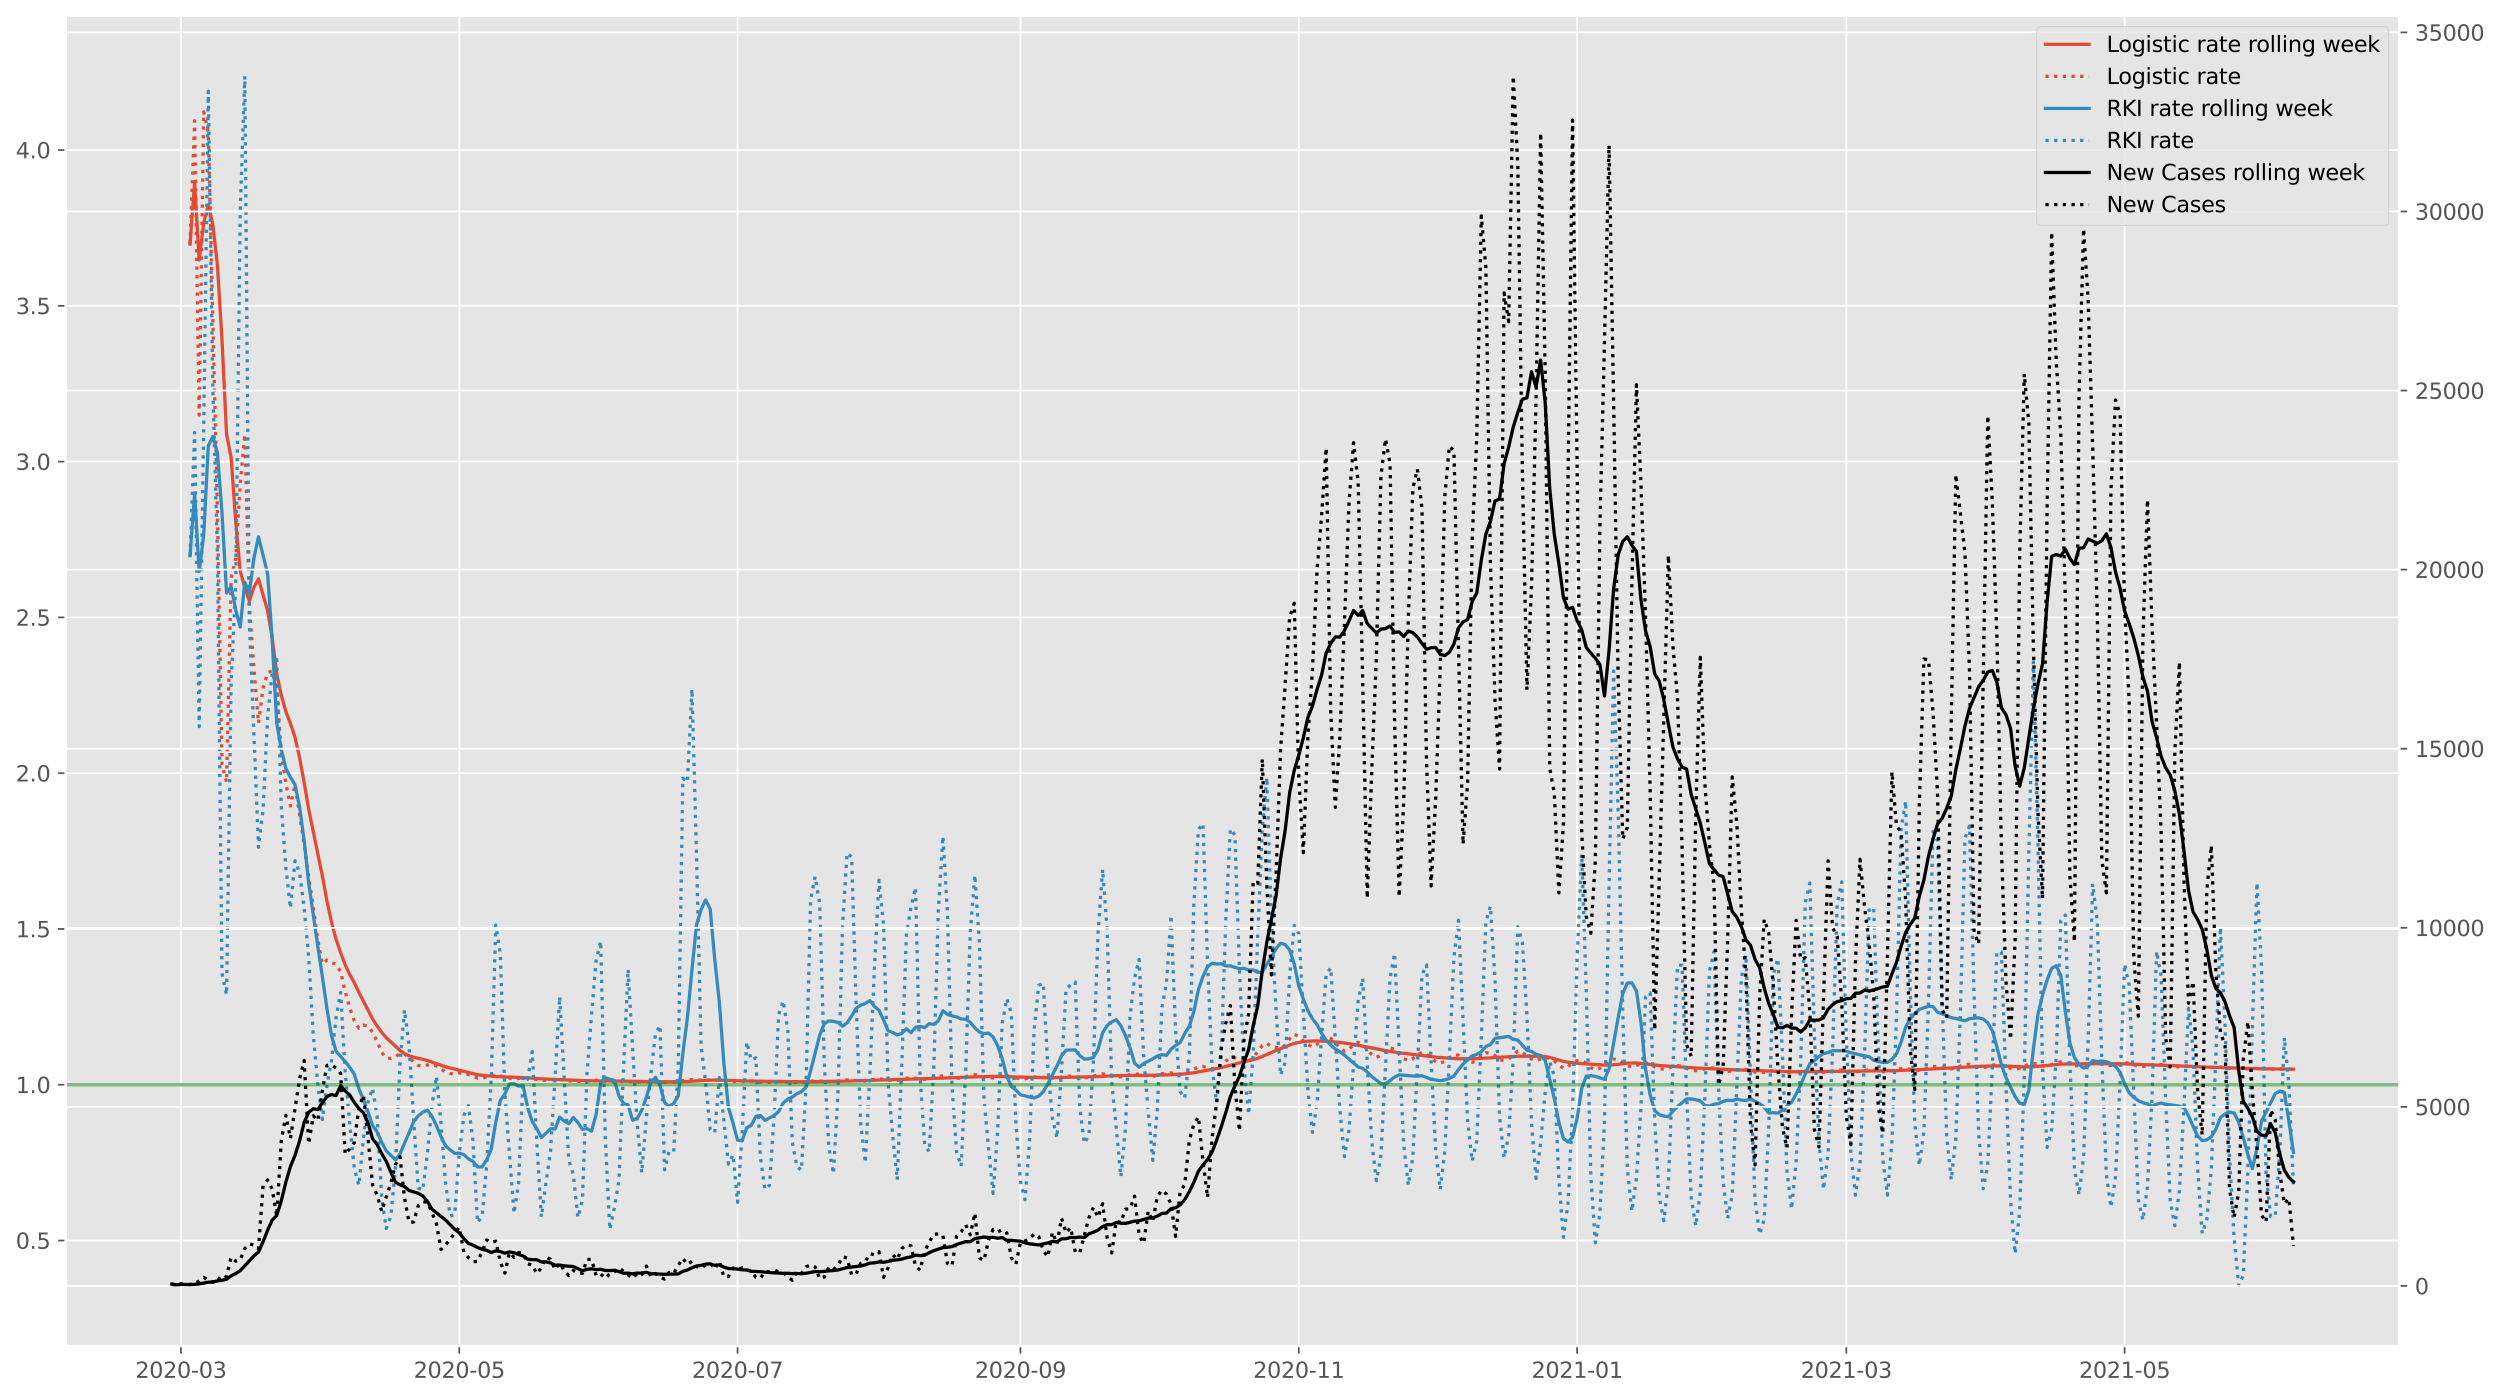 <?xml version="1.0" encoding="utf-8" standalone="no"?>
<!DOCTYPE svg PUBLIC "-//W3C//DTD SVG 1.1//EN"
  "http://www.w3.org/Graphics/SVG/1.1/DTD/svg11.dtd">
<svg height="640.398pt" version="1.1" viewBox="0 0 1145.086 640.398" width="1145.086pt" xmlns="http://www.w3.org/2000/svg" xmlns:xlink="http://www.w3.org/1999/xlink">
 <defs>
  <style type="text/css">*{stroke-linecap:butt;stroke-linejoin:round;}</style>
 </defs>
 <g id="figure_1">
  <g id="patch_1">
   <path d="M 0 640.398 
L 1145.086 640.398 
L 1145.086 0 
L 0 0 
z
" style="fill:#ffffff;"/>
  </g>
  <g id="axes_1">
   <g id="patch_2">
    <path d="M 30.103 616.52 
L 1099.073 616.52 
L 1099.073 7.2 
L 30.103 7.2 
z
" style="fill:#e5e5e5;"/>
   </g>
   <g id="matplotlib.axis_1">
    <g id="xtick_1">
     <g id="line2d_1">
      <path clip-path="url(#p3dc16b29d0)" d="M 82.872 616.52 
L 82.872 7.2 
" style="fill:none;stroke:#ffffff;stroke-linecap:square;stroke-width:0.8;"/>
     </g>
     <g id="line2d_2">
      <defs>
       <path d="M 0 0 
L 0 3.5 
" id="ma19d251788" style="stroke:#555555;stroke-width:0.8;"/>
      </defs>
      <g>
       <use style="fill:#555555;stroke:#555555;stroke-width:0.8;" x="82.872" xlink:href="#ma19d251788" y="616.52"/>
      </g>
     </g>
     <g id="text_1">
      <!-- 2020-03 -->
      <g style="fill:#555555;" transform="translate(61.981 631.118)scale(0.1 -0.1)">
       <defs>
        <path d="M 1228 531 
L 3431 531 
L 3431 0 
L 469 0 
L 469 531 
Q 828 903 1448 1529 
Q 2069 2156 2228 2338 
Q 2531 2678 2651 2914 
Q 2772 3150 2772 3378 
Q 2772 3750 2511 3984 
Q 2250 4219 1831 4219 
Q 1534 4219 1204 4116 
Q 875 4013 500 3803 
L 500 4441 
Q 881 4594 1212 4672 
Q 1544 4750 1819 4750 
Q 2544 4750 2975 4387 
Q 3406 4025 3406 3419 
Q 3406 3131 3298 2873 
Q 3191 2616 2906 2266 
Q 2828 2175 2409 1742 
Q 1991 1309 1228 531 
z
" id="DejaVuSans-32" transform="scale(0.016)"/>
        <path d="M 2034 4250 
Q 1547 4250 1301 3770 
Q 1056 3291 1056 2328 
Q 1056 1369 1301 889 
Q 1547 409 2034 409 
Q 2525 409 2770 889 
Q 3016 1369 3016 2328 
Q 3016 3291 2770 3770 
Q 2525 4250 2034 4250 
z
M 2034 4750 
Q 2819 4750 3233 4129 
Q 3647 3509 3647 2328 
Q 3647 1150 3233 529 
Q 2819 -91 2034 -91 
Q 1250 -91 836 529 
Q 422 1150 422 2328 
Q 422 3509 836 4129 
Q 1250 4750 2034 4750 
z
" id="DejaVuSans-30" transform="scale(0.016)"/>
        <path d="M 313 2009 
L 1997 2009 
L 1997 1497 
L 313 1497 
L 313 2009 
z
" id="DejaVuSans-2d" transform="scale(0.016)"/>
        <path d="M 2597 2516 
Q 3050 2419 3304 2112 
Q 3559 1806 3559 1356 
Q 3559 666 3084 287 
Q 2609 -91 1734 -91 
Q 1441 -91 1130 -33 
Q 819 25 488 141 
L 488 750 
Q 750 597 1062 519 
Q 1375 441 1716 441 
Q 2309 441 2620 675 
Q 2931 909 2931 1356 
Q 2931 1769 2642 2001 
Q 2353 2234 1838 2234 
L 1294 2234 
L 1294 2753 
L 1863 2753 
Q 2328 2753 2575 2939 
Q 2822 3125 2822 3475 
Q 2822 3834 2567 4026 
Q 2313 4219 1838 4219 
Q 1578 4219 1281 4162 
Q 984 4106 628 3988 
L 628 4550 
Q 988 4650 1302 4700 
Q 1616 4750 1894 4750 
Q 2613 4750 3031 4423 
Q 3450 4097 3450 3541 
Q 3450 3153 3228 2886 
Q 3006 2619 2597 2516 
z
" id="DejaVuSans-33" transform="scale(0.016)"/>
       </defs>
       <use xlink:href="#DejaVuSans-32"/>
       <use x="63.623" xlink:href="#DejaVuSans-30"/>
       <use x="127.246" xlink:href="#DejaVuSans-32"/>
       <use x="190.869" xlink:href="#DejaVuSans-30"/>
       <use x="254.492" xlink:href="#DejaVuSans-2d"/>
       <use x="290.576" xlink:href="#DejaVuSans-30"/>
       <use x="354.199" xlink:href="#DejaVuSans-33"/>
      </g>
     </g>
    </g>
    <g id="xtick_2">
     <g id="line2d_3">
      <path clip-path="url(#p3dc16b29d0)" d="M 210.355 616.52 
L 210.355 7.2 
" style="fill:none;stroke:#ffffff;stroke-linecap:square;stroke-width:0.8;"/>
     </g>
     <g id="line2d_4">
      <g>
       <use style="fill:#555555;stroke:#555555;stroke-width:0.8;" x="210.355" xlink:href="#ma19d251788" y="616.52"/>
      </g>
     </g>
     <g id="text_2">
      <!-- 2020-05 -->
      <g style="fill:#555555;" transform="translate(189.463 631.118)scale(0.1 -0.1)">
       <defs>
        <path d="M 691 4666 
L 3169 4666 
L 3169 4134 
L 1269 4134 
L 1269 2991 
Q 1406 3038 1543 3061 
Q 1681 3084 1819 3084 
Q 2600 3084 3056 2656 
Q 3513 2228 3513 1497 
Q 3513 744 3044 326 
Q 2575 -91 1722 -91 
Q 1428 -91 1123 -41 
Q 819 9 494 109 
L 494 744 
Q 775 591 1075 516 
Q 1375 441 1709 441 
Q 2250 441 2565 725 
Q 2881 1009 2881 1497 
Q 2881 1984 2565 2268 
Q 2250 2553 1709 2553 
Q 1456 2553 1204 2497 
Q 953 2441 691 2322 
L 691 4666 
z
" id="DejaVuSans-35" transform="scale(0.016)"/>
       </defs>
       <use xlink:href="#DejaVuSans-32"/>
       <use x="63.623" xlink:href="#DejaVuSans-30"/>
       <use x="127.246" xlink:href="#DejaVuSans-32"/>
       <use x="190.869" xlink:href="#DejaVuSans-30"/>
       <use x="254.492" xlink:href="#DejaVuSans-2d"/>
       <use x="290.576" xlink:href="#DejaVuSans-30"/>
       <use x="354.199" xlink:href="#DejaVuSans-35"/>
      </g>
     </g>
    </g>
    <g id="xtick_3">
     <g id="line2d_5">
      <path clip-path="url(#p3dc16b29d0)" d="M 337.837 616.52 
L 337.837 7.2 
" style="fill:none;stroke:#ffffff;stroke-linecap:square;stroke-width:0.8;"/>
     </g>
     <g id="line2d_6">
      <g>
       <use style="fill:#555555;stroke:#555555;stroke-width:0.8;" x="337.837" xlink:href="#ma19d251788" y="616.52"/>
      </g>
     </g>
     <g id="text_3">
      <!-- 2020-07 -->
      <g style="fill:#555555;" transform="translate(316.946 631.118)scale(0.1 -0.1)">
       <defs>
        <path d="M 525 4666 
L 3525 4666 
L 3525 4397 
L 1831 0 
L 1172 0 
L 2766 4134 
L 525 4134 
L 525 4666 
z
" id="DejaVuSans-37" transform="scale(0.016)"/>
       </defs>
       <use xlink:href="#DejaVuSans-32"/>
       <use x="63.623" xlink:href="#DejaVuSans-30"/>
       <use x="127.246" xlink:href="#DejaVuSans-32"/>
       <use x="190.869" xlink:href="#DejaVuSans-30"/>
       <use x="254.492" xlink:href="#DejaVuSans-2d"/>
       <use x="290.576" xlink:href="#DejaVuSans-30"/>
       <use x="354.199" xlink:href="#DejaVuSans-37"/>
      </g>
     </g>
    </g>
    <g id="xtick_4">
     <g id="line2d_7">
      <path clip-path="url(#p3dc16b29d0)" d="M 467.409 616.52 
L 467.409 7.2 
" style="fill:none;stroke:#ffffff;stroke-linecap:square;stroke-width:0.8;"/>
     </g>
     <g id="line2d_8">
      <g>
       <use style="fill:#555555;stroke:#555555;stroke-width:0.8;" x="467.409" xlink:href="#ma19d251788" y="616.52"/>
      </g>
     </g>
     <g id="text_4">
      <!-- 2020-09 -->
      <g style="fill:#555555;" transform="translate(446.518 631.118)scale(0.1 -0.1)">
       <defs>
        <path d="M 703 97 
L 703 672 
Q 941 559 1184 500 
Q 1428 441 1663 441 
Q 2288 441 2617 861 
Q 2947 1281 2994 2138 
Q 2813 1869 2534 1725 
Q 2256 1581 1919 1581 
Q 1219 1581 811 2004 
Q 403 2428 403 3163 
Q 403 3881 828 4315 
Q 1253 4750 1959 4750 
Q 2769 4750 3195 4129 
Q 3622 3509 3622 2328 
Q 3622 1225 3098 567 
Q 2575 -91 1691 -91 
Q 1453 -91 1209 -44 
Q 966 3 703 97 
z
M 1959 2075 
Q 2384 2075 2632 2365 
Q 2881 2656 2881 3163 
Q 2881 3666 2632 3958 
Q 2384 4250 1959 4250 
Q 1534 4250 1286 3958 
Q 1038 3666 1038 3163 
Q 1038 2656 1286 2365 
Q 1534 2075 1959 2075 
z
" id="DejaVuSans-39" transform="scale(0.016)"/>
       </defs>
       <use xlink:href="#DejaVuSans-32"/>
       <use x="63.623" xlink:href="#DejaVuSans-30"/>
       <use x="127.246" xlink:href="#DejaVuSans-32"/>
       <use x="190.869" xlink:href="#DejaVuSans-30"/>
       <use x="254.492" xlink:href="#DejaVuSans-2d"/>
       <use x="290.576" xlink:href="#DejaVuSans-30"/>
       <use x="354.199" xlink:href="#DejaVuSans-39"/>
      </g>
     </g>
    </g>
    <g id="xtick_5">
     <g id="line2d_9">
      <path clip-path="url(#p3dc16b29d0)" d="M 594.891 616.52 
L 594.891 7.2 
" style="fill:none;stroke:#ffffff;stroke-linecap:square;stroke-width:0.8;"/>
     </g>
     <g id="line2d_10">
      <g>
       <use style="fill:#555555;stroke:#555555;stroke-width:0.8;" x="594.891" xlink:href="#ma19d251788" y="616.52"/>
      </g>
     </g>
     <g id="text_5">
      <!-- 2020-11 -->
      <g style="fill:#555555;" transform="translate(574 631.118)scale(0.1 -0.1)">
       <defs>
        <path d="M 794 531 
L 1825 531 
L 1825 4091 
L 703 3866 
L 703 4441 
L 1819 4666 
L 2450 4666 
L 2450 531 
L 3481 531 
L 3481 0 
L 794 0 
L 794 531 
z
" id="DejaVuSans-31" transform="scale(0.016)"/>
       </defs>
       <use xlink:href="#DejaVuSans-32"/>
       <use x="63.623" xlink:href="#DejaVuSans-30"/>
       <use x="127.246" xlink:href="#DejaVuSans-32"/>
       <use x="190.869" xlink:href="#DejaVuSans-30"/>
       <use x="254.492" xlink:href="#DejaVuSans-2d"/>
       <use x="290.576" xlink:href="#DejaVuSans-31"/>
       <use x="354.199" xlink:href="#DejaVuSans-31"/>
      </g>
     </g>
    </g>
    <g id="xtick_6">
     <g id="line2d_11">
      <path clip-path="url(#p3dc16b29d0)" d="M 722.374 616.52 
L 722.374 7.2 
" style="fill:none;stroke:#ffffff;stroke-linecap:square;stroke-width:0.8;"/>
     </g>
     <g id="line2d_12">
      <g>
       <use style="fill:#555555;stroke:#555555;stroke-width:0.8;" x="722.374" xlink:href="#ma19d251788" y="616.52"/>
      </g>
     </g>
     <g id="text_6">
      <!-- 2021-01 -->
      <g style="fill:#555555;" transform="translate(701.482 631.118)scale(0.1 -0.1)">
       <use xlink:href="#DejaVuSans-32"/>
       <use x="63.623" xlink:href="#DejaVuSans-30"/>
       <use x="127.246" xlink:href="#DejaVuSans-32"/>
       <use x="190.869" xlink:href="#DejaVuSans-31"/>
       <use x="254.492" xlink:href="#DejaVuSans-2d"/>
       <use x="290.576" xlink:href="#DejaVuSans-30"/>
       <use x="354.199" xlink:href="#DejaVuSans-31"/>
      </g>
     </g>
    </g>
    <g id="xtick_7">
     <g id="line2d_13">
      <path clip-path="url(#p3dc16b29d0)" d="M 845.676 616.52 
L 845.676 7.2 
" style="fill:none;stroke:#ffffff;stroke-linecap:square;stroke-width:0.8;"/>
     </g>
     <g id="line2d_14">
      <g>
       <use style="fill:#555555;stroke:#555555;stroke-width:0.8;" x="845.676" xlink:href="#ma19d251788" y="616.52"/>
      </g>
     </g>
     <g id="text_7">
      <!-- 2021-03 -->
      <g style="fill:#555555;" transform="translate(824.785 631.118)scale(0.1 -0.1)">
       <use xlink:href="#DejaVuSans-32"/>
       <use x="63.623" xlink:href="#DejaVuSans-30"/>
       <use x="127.246" xlink:href="#DejaVuSans-32"/>
       <use x="190.869" xlink:href="#DejaVuSans-31"/>
       <use x="254.492" xlink:href="#DejaVuSans-2d"/>
       <use x="290.576" xlink:href="#DejaVuSans-30"/>
       <use x="354.199" xlink:href="#DejaVuSans-33"/>
      </g>
     </g>
    </g>
    <g id="xtick_8">
     <g id="line2d_15">
      <path clip-path="url(#p3dc16b29d0)" d="M 973.158 616.52 
L 973.158 7.2 
" style="fill:none;stroke:#ffffff;stroke-linecap:square;stroke-width:0.8;"/>
     </g>
     <g id="line2d_16">
      <g>
       <use style="fill:#555555;stroke:#555555;stroke-width:0.8;" x="973.158" xlink:href="#ma19d251788" y="616.52"/>
      </g>
     </g>
     <g id="text_8">
      <!-- 2021-05 -->
      <g style="fill:#555555;" transform="translate(952.267 631.118)scale(0.1 -0.1)">
       <use xlink:href="#DejaVuSans-32"/>
       <use x="63.623" xlink:href="#DejaVuSans-30"/>
       <use x="127.246" xlink:href="#DejaVuSans-32"/>
       <use x="190.869" xlink:href="#DejaVuSans-31"/>
       <use x="254.492" xlink:href="#DejaVuSans-2d"/>
       <use x="290.576" xlink:href="#DejaVuSans-30"/>
       <use x="354.199" xlink:href="#DejaVuSans-35"/>
      </g>
     </g>
    </g>
   </g>
   <g id="matplotlib.axis_2">
    <g id="ytick_1">
     <g id="line2d_17">
      <path clip-path="url(#p3dc16b29d0)" d="M 30.103 568.207 
L 1099.073 568.207 
" style="fill:none;stroke:#ffffff;stroke-linecap:square;stroke-width:0.8;"/>
     </g>
     <g id="line2d_18">
      <defs>
       <path d="M 0 0 
L -3.5 0 
" id="mdba5733011" style="stroke:#555555;stroke-width:0.8;"/>
      </defs>
      <g>
       <use style="fill:#555555;stroke:#555555;stroke-width:0.8;" x="30.103" xlink:href="#mdba5733011" y="568.207"/>
      </g>
     </g>
     <g id="text_9">
      <!-- 0.5 -->
      <g style="fill:#555555;" transform="translate(7.2 572.006)scale(0.1 -0.1)">
       <defs>
        <path d="M 684 794 
L 1344 794 
L 1344 0 
L 684 0 
L 684 794 
z
" id="DejaVuSans-2e" transform="scale(0.016)"/>
       </defs>
       <use xlink:href="#DejaVuSans-30"/>
       <use x="63.623" xlink:href="#DejaVuSans-2e"/>
       <use x="95.41" xlink:href="#DejaVuSans-35"/>
      </g>
     </g>
    </g>
    <g id="ytick_2">
     <g id="line2d_19">
      <path clip-path="url(#p3dc16b29d0)" d="M 30.103 496.852 
L 1099.073 496.852 
" style="fill:none;stroke:#ffffff;stroke-linecap:square;stroke-width:0.8;"/>
     </g>
     <g id="line2d_20">
      <g>
       <use style="fill:#555555;stroke:#555555;stroke-width:0.8;" x="30.103" xlink:href="#mdba5733011" y="496.852"/>
      </g>
     </g>
     <g id="text_10">
      <!-- 1.0 -->
      <g style="fill:#555555;" transform="translate(7.2 500.652)scale(0.1 -0.1)">
       <use xlink:href="#DejaVuSans-31"/>
       <use x="63.623" xlink:href="#DejaVuSans-2e"/>
       <use x="95.41" xlink:href="#DejaVuSans-30"/>
      </g>
     </g>
    </g>
    <g id="ytick_3">
     <g id="line2d_21">
      <path clip-path="url(#p3dc16b29d0)" d="M 30.103 425.498 
L 1099.073 425.498 
" style="fill:none;stroke:#ffffff;stroke-linecap:square;stroke-width:0.8;"/>
     </g>
     <g id="line2d_22">
      <g>
       <use style="fill:#555555;stroke:#555555;stroke-width:0.8;" x="30.103" xlink:href="#mdba5733011" y="425.498"/>
      </g>
     </g>
     <g id="text_11">
      <!-- 1.5 -->
      <g style="fill:#555555;" transform="translate(7.2 429.297)scale(0.1 -0.1)">
       <use xlink:href="#DejaVuSans-31"/>
       <use x="63.623" xlink:href="#DejaVuSans-2e"/>
       <use x="95.41" xlink:href="#DejaVuSans-35"/>
      </g>
     </g>
    </g>
    <g id="ytick_4">
     <g id="line2d_23">
      <path clip-path="url(#p3dc16b29d0)" d="M 30.103 354.143 
L 1099.073 354.143 
" style="fill:none;stroke:#ffffff;stroke-linecap:square;stroke-width:0.8;"/>
     </g>
     <g id="line2d_24">
      <g>
       <use style="fill:#555555;stroke:#555555;stroke-width:0.8;" x="30.103" xlink:href="#mdba5733011" y="354.143"/>
      </g>
     </g>
     <g id="text_12">
      <!-- 2.0 -->
      <g style="fill:#555555;" transform="translate(7.2 357.943)scale(0.1 -0.1)">
       <use xlink:href="#DejaVuSans-32"/>
       <use x="63.623" xlink:href="#DejaVuSans-2e"/>
       <use x="95.41" xlink:href="#DejaVuSans-30"/>
      </g>
     </g>
    </g>
    <g id="ytick_5">
     <g id="line2d_25">
      <path clip-path="url(#p3dc16b29d0)" d="M 30.103 282.789 
L 1099.073 282.789 
" style="fill:none;stroke:#ffffff;stroke-linecap:square;stroke-width:0.8;"/>
     </g>
     <g id="line2d_26">
      <g>
       <use style="fill:#555555;stroke:#555555;stroke-width:0.8;" x="30.103" xlink:href="#mdba5733011" y="282.789"/>
      </g>
     </g>
     <g id="text_13">
      <!-- 2.5 -->
      <g style="fill:#555555;" transform="translate(7.2 286.588)scale(0.1 -0.1)">
       <use xlink:href="#DejaVuSans-32"/>
       <use x="63.623" xlink:href="#DejaVuSans-2e"/>
       <use x="95.41" xlink:href="#DejaVuSans-35"/>
      </g>
     </g>
    </g>
    <g id="ytick_6">
     <g id="line2d_27">
      <path clip-path="url(#p3dc16b29d0)" d="M 30.103 211.434 
L 1099.073 211.434 
" style="fill:none;stroke:#ffffff;stroke-linecap:square;stroke-width:0.8;"/>
     </g>
     <g id="line2d_28">
      <g>
       <use style="fill:#555555;stroke:#555555;stroke-width:0.8;" x="30.103" xlink:href="#mdba5733011" y="211.434"/>
      </g>
     </g>
     <g id="text_14">
      <!-- 3.0 -->
      <g style="fill:#555555;" transform="translate(7.2 215.233)scale(0.1 -0.1)">
       <use xlink:href="#DejaVuSans-33"/>
       <use x="63.623" xlink:href="#DejaVuSans-2e"/>
       <use x="95.41" xlink:href="#DejaVuSans-30"/>
      </g>
     </g>
    </g>
    <g id="ytick_7">
     <g id="line2d_29">
      <path clip-path="url(#p3dc16b29d0)" d="M 30.103 140.08 
L 1099.073 140.08 
" style="fill:none;stroke:#ffffff;stroke-linecap:square;stroke-width:0.8;"/>
     </g>
     <g id="line2d_30">
      <g>
       <use style="fill:#555555;stroke:#555555;stroke-width:0.8;" x="30.103" xlink:href="#mdba5733011" y="140.08"/>
      </g>
     </g>
     <g id="text_15">
      <!-- 3.5 -->
      <g style="fill:#555555;" transform="translate(7.2 143.879)scale(0.1 -0.1)">
       <use xlink:href="#DejaVuSans-33"/>
       <use x="63.623" xlink:href="#DejaVuSans-2e"/>
       <use x="95.41" xlink:href="#DejaVuSans-35"/>
      </g>
     </g>
    </g>
    <g id="ytick_8">
     <g id="line2d_31">
      <path clip-path="url(#p3dc16b29d0)" d="M 30.103 68.725 
L 1099.073 68.725 
" style="fill:none;stroke:#ffffff;stroke-linecap:square;stroke-width:0.8;"/>
     </g>
     <g id="line2d_32">
      <g>
       <use style="fill:#555555;stroke:#555555;stroke-width:0.8;" x="30.103" xlink:href="#mdba5733011" y="68.725"/>
      </g>
     </g>
     <g id="text_16">
      <!-- 4.0 -->
      <g style="fill:#555555;" transform="translate(7.2 72.524)scale(0.1 -0.1)">
       <defs>
        <path d="M 2419 4116 
L 825 1625 
L 2419 1625 
L 2419 4116 
z
M 2253 4666 
L 3047 4666 
L 3047 1625 
L 3713 1625 
L 3713 1100 
L 3047 1100 
L 3047 0 
L 2419 0 
L 2419 1100 
L 313 1100 
L 313 1709 
L 2253 4666 
z
" id="DejaVuSans-34" transform="scale(0.016)"/>
       </defs>
       <use xlink:href="#DejaVuSans-34"/>
       <use x="63.623" xlink:href="#DejaVuSans-2e"/>
       <use x="95.41" xlink:href="#DejaVuSans-30"/>
      </g>
     </g>
    </g>
   </g>
   <g id="line2d_33">
    <path clip-path="url(#p3dc16b29d0)" d="M 87.052 111.806 
L 89.142 83.575 
L 91.232 119.077 
L 93.322 102.115 
L 95.412 93.834 
L 97.502 102.902 
L 99.591 121.515 
L 101.681 155.56 
L 103.771 198.834 
L 105.861 209.5 
L 107.951 238.739 
L 110.041 261.731 
L 112.131 268.972 
L 114.221 275.284 
L 116.31 268.983 
L 118.4 265.124 
L 122.58 279.786 
L 124.67 292.009 
L 126.76 308.665 
L 128.85 318.372 
L 130.939 325.932 
L 133.029 331.354 
L 135.119 337.698 
L 137.209 346.989 
L 139.299 358.347 
L 141.389 370.665 
L 147.658 401.23 
L 149.748 412.692 
L 151.838 422.354 
L 153.928 430.2 
L 156.018 436.386 
L 158.108 441.924 
L 160.198 446.381 
L 162.288 450.109 
L 164.377 454.575 
L 170.647 466.687 
L 172.737 469.956 
L 174.827 472.87 
L 176.917 475.294 
L 183.186 481.122 
L 185.276 482.559 
L 187.366 483.592 
L 189.456 484.2 
L 195.726 485.723 
L 204.085 488.658 
L 218.714 492.247 
L 222.894 492.751 
L 227.074 493.08 
L 241.703 493.671 
L 247.972 494.137 
L 256.332 494.507 
L 268.871 495.003 
L 273.051 495.081 
L 277.231 495.08 
L 300.219 495.435 
L 310.669 495.514 
L 316.938 495.229 
L 323.208 494.812 
L 327.388 494.723 
L 331.567 494.786 
L 339.927 495.112 
L 369.185 495.508 
L 387.994 495.173 
L 431.881 493.809 
L 448.6 493.176 
L 454.87 493.035 
L 463.229 493.231 
L 479.948 493.671 
L 502.937 493.131 
L 509.206 492.754 
L 513.386 492.618 
L 525.925 492.523 
L 534.285 492.342 
L 542.644 491.887 
L 546.824 491.372 
L 555.184 489.801 
L 559.363 489.023 
L 563.543 487.914 
L 567.723 486.837 
L 573.993 485.355 
L 576.082 484.734 
L 578.172 483.931 
L 584.442 481.167 
L 588.622 479.483 
L 592.801 477.896 
L 596.981 477.078 
L 601.161 476.807 
L 603.251 476.763 
L 609.52 477.096 
L 613.7 477.44 
L 619.97 478.349 
L 630.419 480.407 
L 636.689 481.57 
L 640.868 482.202 
L 657.587 484.213 
L 668.037 484.978 
L 676.396 484.894 
L 682.666 484.537 
L 686.846 484.255 
L 695.205 483.798 
L 705.655 483.737 
L 707.744 483.885 
L 711.924 484.908 
L 716.104 486.163 
L 718.194 486.542 
L 722.374 487.029 
L 734.913 487.832 
L 737.003 487.872 
L 741.182 487.535 
L 745.362 486.945 
L 749.542 486.874 
L 753.722 487.299 
L 759.991 488.039 
L 776.71 489.155 
L 793.429 489.962 
L 820.598 490.908 
L 837.317 490.773 
L 860.305 490.498 
L 868.665 490.375 
L 881.204 489.833 
L 908.372 488.341 
L 914.642 488.21 
L 920.911 488.376 
L 927.181 488.66 
L 931.361 488.575 
L 937.63 488.035 
L 943.9 487.439 
L 948.08 487.346 
L 958.529 487.223 
L 971.068 487.217 
L 987.787 487.848 
L 996.147 488.107 
L 1002.417 488.376 
L 1008.686 488.7 
L 1029.585 489.359 
L 1035.854 489.551 
L 1050.484 489.725 
L 1050.484 489.725 
" style="fill:none;stroke:#e24a33;stroke-linecap:square;stroke-width:1.5;"/>
   </g>
   <g id="line2d_34">
    <path clip-path="url(#p3dc16b29d0)" d="M 87.052 111.806 
L 89.142 55.344 
L 91.232 190.082 
L 93.322 51.227 
L 95.412 60.71 
L 99.591 233.192 
L 101.681 350.119 
L 103.771 358.267 
L 105.861 264.742 
L 107.951 255.899 
L 110.041 221.656 
L 112.131 198.932 
L 114.221 277.371 
L 116.31 306.017 
L 118.4 331.249 
L 120.49 315.075 
L 122.58 308.204 
L 124.67 307.212 
L 126.76 315.53 
L 128.85 345.318 
L 130.939 358.939 
L 133.029 369.201 
L 135.119 359.481 
L 139.299 386.714 
L 141.389 401.758 
L 143.479 415.431 
L 145.569 430.469 
L 147.658 441.515 
L 149.748 439.712 
L 151.838 440.877 
L 153.928 441.64 
L 156.018 445.06 
L 158.108 454.192 
L 160.198 461.671 
L 162.288 467.608 
L 164.377 470.978 
L 166.467 469.492 
L 168.557 470.103 
L 170.647 472.763 
L 172.737 477.075 
L 174.827 482.068 
L 176.917 484.576 
L 179.007 484.8 
L 181.096 484.058 
L 183.186 482.516 
L 185.276 482.817 
L 187.366 484.312 
L 189.456 486.323 
L 191.546 488.016 
L 193.636 488.271 
L 195.726 487.804 
L 197.815 487.641 
L 199.905 488.266 
L 201.995 489.684 
L 204.085 490.924 
L 206.175 491.702 
L 208.265 491.995 
L 210.355 491.45 
L 212.445 491.668 
L 214.534 492.17 
L 216.624 492.928 
L 218.714 493.813 
L 220.804 493.825 
L 227.074 492.47 
L 229.164 492.735 
L 231.253 493.562 
L 233.343 493.818 
L 235.433 494.222 
L 237.523 494.004 
L 239.613 493.539 
L 243.793 494.008 
L 245.883 494.512 
L 247.972 494.853 
L 256.332 494.393 
L 260.512 495.076 
L 262.601 495.101 
L 264.691 495.328 
L 266.781 495.393 
L 268.871 495.031 
L 270.961 494.789 
L 275.141 494.871 
L 279.32 495.613 
L 283.5 495.393 
L 285.59 495.241 
L 289.77 495.419 
L 293.95 495.615 
L 296.039 495.418 
L 300.219 495.387 
L 302.309 495.444 
L 304.399 495.727 
L 310.669 495.383 
L 312.758 494.939 
L 316.938 494.511 
L 319.028 494.549 
L 321.118 494.759 
L 329.477 494.737 
L 333.657 495.268 
L 335.747 495.255 
L 337.837 495.422 
L 342.017 495.105 
L 346.196 495.333 
L 348.286 495.544 
L 352.466 495.606 
L 356.646 495.331 
L 360.826 495.451 
L 362.915 495.658 
L 367.095 495.667 
L 373.365 495.075 
L 381.724 495.491 
L 383.814 495.231 
L 385.904 494.83 
L 387.994 494.65 
L 396.353 495.128 
L 400.533 494.345 
L 402.623 494.127 
L 406.803 494.72 
L 408.893 494.72 
L 410.982 494.872 
L 413.072 494.324 
L 415.162 493.893 
L 417.252 493.737 
L 419.342 493.872 
L 421.432 494.293 
L 423.522 494.423 
L 425.612 494.363 
L 429.791 493.109 
L 431.881 492.826 
L 433.971 493.239 
L 436.061 493.834 
L 440.241 493.84 
L 442.331 493.151 
L 444.42 492.604 
L 446.51 492.215 
L 448.6 492.701 
L 450.69 493.351 
L 452.78 493.461 
L 454.87 493.767 
L 459.05 492.807 
L 461.139 492.702 
L 465.319 493.763 
L 469.499 494.135 
L 471.589 493.829 
L 473.679 493.335 
L 475.769 493.254 
L 477.858 493.425 
L 479.948 493.728 
L 482.038 493.715 
L 484.128 493.844 
L 486.218 493.333 
L 488.308 492.958 
L 490.398 492.902 
L 492.488 493.045 
L 494.577 493.609 
L 496.667 493.666 
L 498.757 493.53 
L 500.847 492.849 
L 505.027 491.845 
L 507.117 492.178 
L 509.206 492.896 
L 511.296 492.968 
L 513.386 493.274 
L 515.476 492.865 
L 517.566 492.226 
L 519.656 491.89 
L 521.746 492.103 
L 523.836 492.623 
L 525.925 492.681 
L 528.015 493.07 
L 530.105 492.531 
L 532.195 491.799 
L 536.375 491.378 
L 538.465 491.969 
L 540.555 492.02 
L 542.644 491.925 
L 544.734 491.099 
L 546.824 489.622 
L 548.914 488.688 
L 551.004 488.446 
L 553.094 489.279 
L 555.184 489.551 
L 557.274 489.457 
L 559.363 488.119 
L 561.453 486.023 
L 563.543 484.524 
L 565.633 484.498 
L 567.723 485.69 
L 571.903 486.393 
L 573.993 484.266 
L 576.082 481.678 
L 578.172 478.901 
L 580.262 477.874 
L 582.352 479.334 
L 586.532 480.182 
L 588.622 478.691 
L 590.712 475.721 
L 592.801 473.753 
L 594.891 474.684 
L 596.981 476.798 
L 599.071 478.44 
L 601.161 479.559 
L 603.251 478.386 
L 605.341 476.249 
L 607.431 474.673 
L 609.52 475.568 
L 611.61 477.811 
L 613.7 479.837 
L 615.79 481.479 
L 617.88 480.503 
L 619.97 478.576 
L 622.06 477.417 
L 624.15 478.172 
L 626.239 480.859 
L 628.329 483.039 
L 630.419 484.28 
L 632.509 483.443 
L 634.599 481.251 
L 636.689 479.945 
L 638.779 480.553 
L 640.868 482.902 
L 642.958 484.864 
L 645.048 485.786 
L 647.138 484.879 
L 649.228 483.1 
L 651.318 481.984 
L 653.408 482.814 
L 655.498 484.701 
L 657.587 486.231 
L 659.677 487.006 
L 661.767 486.046 
L 663.857 484.411 
L 665.947 483.184 
L 668.037 483.269 
L 672.217 486.132 
L 674.306 486.583 
L 676.396 485.931 
L 678.486 483.819 
L 680.576 482.151 
L 682.666 482.398 
L 684.756 483.453 
L 686.846 485.447 
L 688.936 485.672 
L 691.025 485.017 
L 695.205 481.424 
L 697.295 482.161 
L 699.385 483.423 
L 701.475 485.078 
L 703.565 485.873 
L 707.744 484.217 
L 709.834 484.797 
L 711.924 485.946 
L 714.014 488.035 
L 716.104 489.247 
L 718.194 488.531 
L 720.284 486.847 
L 722.374 485.796 
L 724.463 485.852 
L 726.553 486.988 
L 728.643 489.023 
L 730.733 489.986 
L 732.823 489.264 
L 734.913 487.913 
L 737.003 486.076 
L 739.093 485.035 
L 741.182 485.447 
L 743.272 486.647 
L 745.362 488.231 
L 747.452 488.656 
L 749.542 488.024 
L 751.632 487.265 
L 753.722 486.826 
L 755.811 487.293 
L 757.901 488.688 
L 759.991 489.523 
L 762.081 489.724 
L 764.171 489.241 
L 766.261 488.453 
L 768.351 488.088 
L 770.441 488.368 
L 772.53 489.36 
L 774.62 490.176 
L 776.71 490.396 
L 778.8 490.016 
L 782.98 489.085 
L 785.07 489.225 
L 787.16 490.048 
L 789.249 490.584 
L 791.339 490.753 
L 793.429 490.539 
L 795.519 490.039 
L 797.609 489.74 
L 799.699 489.809 
L 803.879 491.075 
L 805.968 491.223 
L 808.058 491.107 
L 812.238 490.419 
L 814.328 490.541 
L 818.508 491.293 
L 820.598 491.335 
L 826.867 490.408 
L 828.957 490.393 
L 833.137 491.083 
L 835.227 491.146 
L 839.406 490.509 
L 841.496 490.134 
L 843.586 490.135 
L 847.766 490.94 
L 849.856 490.975 
L 854.036 490.349 
L 856.125 489.997 
L 858.215 490.046 
L 862.395 490.835 
L 864.485 490.849 
L 868.665 489.98 
L 870.755 489.466 
L 872.844 489.361 
L 877.024 490.244 
L 879.114 490.185 
L 881.204 489.777 
L 885.384 488.503 
L 887.473 488.479 
L 891.653 489.609 
L 893.743 489.607 
L 895.833 489.083 
L 900.013 487.54 
L 902.103 487.459 
L 906.282 488.835 
L 908.372 489.009 
L 910.462 488.602 
L 912.552 487.934 
L 914.642 487.459 
L 916.732 487.718 
L 920.911 489.349 
L 923.001 489.781 
L 925.091 489.331 
L 929.271 487.507 
L 931.361 487.071 
L 933.451 487.438 
L 935.541 488.187 
L 937.63 488.292 
L 943.9 486.365 
L 945.99 486.486 
L 950.17 488.168 
L 952.26 488.094 
L 954.349 487.569 
L 956.439 486.771 
L 958.529 486.093 
L 960.619 486.38 
L 964.799 487.983 
L 966.889 488.015 
L 968.979 487.715 
L 971.068 487.12 
L 973.158 486.739 
L 975.248 487 
L 979.428 488.448 
L 981.518 488.466 
L 983.608 488.188 
L 987.787 487.377 
L 989.877 487.602 
L 991.967 488.252 
L 994.057 488.781 
L 996.147 488.793 
L 1000.327 488.361 
L 1002.417 488.275 
L 1004.506 488.537 
L 1006.596 489.038 
L 1008.686 489.332 
L 1017.046 488.721 
L 1019.135 488.891 
L 1021.225 489.287 
L 1025.405 489.747 
L 1027.495 489.752 
L 1031.675 489.393 
L 1033.765 489.337 
L 1040.034 489.749 
L 1046.304 489.631 
L 1050.484 489.868 
L 1050.484 489.868 
" style="fill:none;stroke:#e24a33;stroke-dasharray:1.5,2.475;stroke-dashoffset:0;stroke-width:1.5;"/>
   </g>
   <g id="line2d_35">
    <path clip-path="url(#p3dc16b29d0)" d="M 87.052 254.516 
L 89.142 226.286 
L 91.232 261.788 
L 93.322 244.826 
L 95.412 204.217 
L 97.502 199.894 
L 99.591 207.517 
L 101.681 234.849 
L 103.771 271.647 
L 105.861 268.74 
L 107.951 279.349 
L 110.041 287.202 
L 112.131 266.718 
L 114.221 271.278 
L 116.31 255.549 
L 118.4 245.904 
L 122.58 262.824 
L 124.67 293.032 
L 126.76 331.202 
L 128.85 343.203 
L 130.939 352.019 
L 133.029 356.001 
L 135.119 359.355 
L 137.209 369.558 
L 139.299 384.912 
L 141.389 404.383 
L 145.569 433.519 
L 147.658 447.347 
L 149.748 462.022 
L 151.838 474.318 
L 153.928 481.51 
L 158.108 486.249 
L 160.198 488.869 
L 162.288 492.072 
L 164.377 498.636 
L 166.467 503.695 
L 168.557 509.244 
L 170.647 515.515 
L 172.737 518.454 
L 174.827 523.218 
L 176.917 527.147 
L 181.096 531.192 
L 183.186 528.695 
L 185.276 523.56 
L 187.366 518.932 
L 189.456 513.794 
L 191.546 511.135 
L 193.636 509.426 
L 195.726 508.483 
L 197.815 511.204 
L 199.905 515.548 
L 201.995 520.613 
L 204.085 524.828 
L 206.175 526.654 
L 208.265 528.262 
L 210.355 528.213 
L 212.445 528.858 
L 214.534 530.78 
L 216.624 531.935 
L 218.714 534.505 
L 220.804 534.523 
L 222.894 531.312 
L 224.984 526.452 
L 227.074 513.996 
L 229.164 504.048 
L 231.253 501.015 
L 233.343 496.525 
L 235.433 496.344 
L 237.523 497.478 
L 239.613 497.28 
L 241.703 507.368 
L 243.793 513.776 
L 245.883 516.946 
L 247.972 521.072 
L 252.152 517.02 
L 254.242 517.092 
L 256.332 511.682 
L 258.422 513.502 
L 260.512 514.627 
L 262.601 511.847 
L 264.691 514.115 
L 266.781 517.268 
L 268.871 516.956 
L 270.961 518.12 
L 273.051 510.343 
L 275.141 496.02 
L 277.231 493.576 
L 279.32 494.359 
L 281.41 494.893 
L 283.5 501.917 
L 285.59 505.479 
L 287.68 506.059 
L 289.77 513.119 
L 291.86 512.262 
L 293.95 508.554 
L 296.039 502.686 
L 298.129 495.706 
L 300.219 493.427 
L 302.309 497.104 
L 304.399 505.003 
L 306.489 506.776 
L 308.579 505.376 
L 310.669 501.937 
L 312.758 482.623 
L 314.848 466.149 
L 316.938 444.13 
L 319.028 423.568 
L 321.118 416.711 
L 323.208 412.181 
L 325.298 416.385 
L 327.388 439.567 
L 329.477 458.895 
L 331.567 487.117 
L 333.657 507.312 
L 335.747 514.404 
L 337.837 522.261 
L 339.927 522.509 
L 342.017 516.582 
L 344.107 515.442 
L 346.196 511.355 
L 348.286 510.913 
L 350.376 513.182 
L 354.556 510.913 
L 356.646 509.131 
L 358.736 505.246 
L 360.826 503.437 
L 362.915 502.458 
L 365.005 500.966 
L 367.095 499.986 
L 369.185 498.032 
L 371.275 490.52 
L 375.455 474.14 
L 377.544 468.869 
L 379.634 467.607 
L 381.724 467.836 
L 383.814 468.335 
L 385.904 470.033 
L 387.994 468.497 
L 390.084 465.41 
L 392.174 461.829 
L 394.263 460.33 
L 396.353 459.625 
L 398.443 458.295 
L 400.533 460.976 
L 402.623 462.75 
L 404.713 467.208 
L 406.803 472.169 
L 408.893 472.908 
L 410.982 474.022 
L 413.072 473.334 
L 415.162 471.243 
L 417.252 473.011 
L 419.342 470.546 
L 421.432 470.113 
L 423.522 470.694 
L 425.612 468.85 
L 427.701 469.197 
L 429.791 467.583 
L 431.881 462.94 
L 433.971 464.633 
L 436.061 465.301 
L 438.151 465.77 
L 440.241 466.723 
L 442.331 466.831 
L 444.42 468.263 
L 446.51 470.799 
L 448.6 472.714 
L 450.69 473.443 
L 452.78 473.206 
L 454.87 474.985 
L 456.96 478.96 
L 459.05 484.923 
L 461.139 493.014 
L 463.229 497.648 
L 465.319 499.324 
L 467.409 501.495 
L 469.499 501.905 
L 471.589 502.511 
L 473.679 502.898 
L 475.769 502.026 
L 477.858 500.048 
L 479.948 496.424 
L 484.128 488.228 
L 486.218 483.617 
L 488.308 481.014 
L 492.488 480.891 
L 494.577 483.48 
L 496.667 485.142 
L 498.757 484.958 
L 500.847 484.329 
L 502.937 480.643 
L 505.027 473.097 
L 507.117 469.717 
L 509.206 468.07 
L 511.296 467.072 
L 513.386 469.792 
L 515.476 474.303 
L 517.566 479.806 
L 519.656 486.918 
L 521.746 488.822 
L 523.836 487.124 
L 528.015 485.003 
L 530.105 483.685 
L 532.195 483.052 
L 534.285 483.41 
L 536.375 480.524 
L 538.465 478.847 
L 540.555 477.519 
L 542.644 473.439 
L 544.734 470.063 
L 546.824 463.332 
L 548.914 453.257 
L 551.004 447.259 
L 553.094 442.795 
L 555.184 441.253 
L 557.274 441.54 
L 559.363 441.429 
L 561.453 442.424 
L 563.543 442.392 
L 565.633 443.139 
L 567.723 443.68 
L 569.813 443.557 
L 571.903 444.332 
L 573.993 444.254 
L 576.082 445.357 
L 578.172 445.333 
L 580.262 441.561 
L 582.352 438.349 
L 584.442 434.608 
L 586.532 432.037 
L 588.622 432.599 
L 590.712 435.162 
L 592.801 441.503 
L 594.891 451.711 
L 596.981 457.59 
L 599.071 462.923 
L 601.161 466.679 
L 603.251 469.315 
L 605.341 473.239 
L 607.431 476.458 
L 609.52 478.713 
L 611.61 480.467 
L 613.7 481.728 
L 615.79 483.302 
L 622.06 488.673 
L 624.15 489.347 
L 626.239 490.989 
L 628.329 493.102 
L 632.509 496.362 
L 634.599 496.485 
L 638.779 493.338 
L 640.868 492.302 
L 647.138 492.833 
L 649.228 492.941 
L 651.318 492.724 
L 655.498 494.377 
L 659.677 494.995 
L 661.767 494.614 
L 663.857 493.974 
L 665.947 492.823 
L 668.037 489.887 
L 670.127 487.372 
L 674.306 483.615 
L 676.396 482.98 
L 678.486 481.681 
L 680.576 479.35 
L 682.666 478.438 
L 684.756 475.6 
L 691.025 474.718 
L 693.115 476.067 
L 695.205 476.402 
L 699.385 481.104 
L 701.475 481.532 
L 703.565 482.894 
L 705.655 483.401 
L 707.744 485.604 
L 711.924 503.223 
L 714.014 513.983 
L 716.104 521.46 
L 718.194 523.071 
L 720.284 520.897 
L 722.374 512.186 
L 724.463 498.606 
L 726.553 492.912 
L 728.643 492.668 
L 730.733 493.033 
L 734.913 494.373 
L 737.003 489.585 
L 741.182 466.019 
L 743.272 455.166 
L 745.362 450.275 
L 747.452 450.161 
L 749.542 453.888 
L 751.632 468.334 
L 753.722 489.659 
L 755.811 501.471 
L 757.901 508.674 
L 759.991 510.584 
L 762.081 511.197 
L 764.171 511.521 
L 766.261 508.925 
L 768.351 506.856 
L 772.53 503.324 
L 774.62 503.354 
L 776.71 503.707 
L 778.8 504.308 
L 780.89 506.265 
L 782.98 506.632 
L 785.07 505.753 
L 787.16 505.5 
L 789.249 504.461 
L 791.339 503.951 
L 793.429 504.13 
L 795.519 503.431 
L 797.609 503.894 
L 799.699 504.1 
L 801.789 503.234 
L 803.879 504.441 
L 805.968 505.487 
L 808.058 507.11 
L 810.148 509.8 
L 812.238 509.611 
L 814.328 509.856 
L 816.418 508.406 
L 818.508 506.532 
L 820.598 504.88 
L 822.687 501.085 
L 824.777 496.895 
L 828.957 487.222 
L 831.047 485.842 
L 833.137 483.898 
L 835.227 482.612 
L 837.317 482.115 
L 839.406 481.208 
L 841.496 481.302 
L 843.586 481.224 
L 845.676 481.489 
L 847.766 482.235 
L 849.856 482.614 
L 851.946 483.2 
L 856.125 483.975 
L 858.215 485.639 
L 860.305 486.212 
L 862.395 486.63 
L 864.485 486.629 
L 866.575 485.266 
L 868.665 482.702 
L 870.755 477.392 
L 872.844 470.437 
L 874.934 466.639 
L 877.024 464.265 
L 879.114 462.322 
L 883.294 460.915 
L 885.384 461.062 
L 887.473 463.656 
L 889.563 464.309 
L 893.743 466.111 
L 895.833 466.531 
L 900.013 467.55 
L 902.103 466.597 
L 906.282 466.166 
L 908.372 466.734 
L 910.462 468.498 
L 912.552 472.071 
L 914.642 479.513 
L 916.732 487.747 
L 918.822 493.629 
L 923.001 502.306 
L 925.091 505.324 
L 927.181 505.835 
L 929.271 499.378 
L 931.361 480.395 
L 933.451 464.593 
L 935.541 455.841 
L 937.63 448.894 
L 939.72 443.558 
L 941.81 442.342 
L 943.9 446.748 
L 945.99 463.316 
L 948.08 477.719 
L 950.17 484.397 
L 952.26 487.502 
L 954.349 489.297 
L 956.439 488.221 
L 958.529 485.804 
L 960.619 486.228 
L 962.709 485.941 
L 964.799 486.331 
L 966.889 487.142 
L 968.979 488.447 
L 971.068 491.153 
L 973.158 496.409 
L 975.248 500.578 
L 977.338 502.576 
L 979.428 504.196 
L 981.518 505.033 
L 983.608 505.675 
L 985.698 506.643 
L 987.787 505.803 
L 989.877 505.217 
L 991.967 505.94 
L 994.057 506.022 
L 998.237 506.644 
L 1000.327 507.342 
L 1002.417 511.065 
L 1004.506 515.885 
L 1006.596 520.326 
L 1008.686 522.457 
L 1010.776 522.091 
L 1012.866 520.659 
L 1014.956 517.204 
L 1017.046 511.89 
L 1019.135 510.181 
L 1021.225 509.455 
L 1023.315 509.784 
L 1025.405 514.067 
L 1027.495 521.036 
L 1029.585 528.655 
L 1031.675 535.258 
L 1033.765 526.02 
L 1035.854 513.56 
L 1042.124 500.89 
L 1044.214 499.741 
L 1046.304 500.374 
L 1048.394 513.587 
L 1050.484 527.864 
L 1050.484 527.864 
" style="fill:none;stroke:#348abd;stroke-linecap:square;stroke-width:1.5;"/>
   </g>
   <g id="line2d_36">
    <path clip-path="url(#p3dc16b29d0)" d="M 87.052 254.516 
L 89.142 198.055 
L 91.232 332.793 
L 93.322 193.941 
L 95.412 41.78 
L 97.502 178.28 
L 99.591 253.254 
L 101.681 445.843 
L 103.771 455.636 
L 105.861 312.445 
L 107.951 268.209 
L 110.041 96.746 
L 112.131 34.896 
L 114.221 285.172 
L 118.4 388.122 
L 120.49 370.766 
L 122.58 328.328 
L 124.67 308.2 
L 126.76 302.09 
L 128.85 369.176 
L 130.939 397.45 
L 133.029 415.995 
L 135.119 394.248 
L 137.209 399.745 
L 139.299 415.678 
L 141.389 438.387 
L 143.479 473.793 
L 145.569 496.787 
L 147.658 512.793 
L 149.748 496.975 
L 151.838 485.815 
L 153.928 466.02 
L 156.018 454.581 
L 158.108 490.77 
L 160.198 515.132 
L 162.288 535.213 
L 164.377 542.922 
L 166.467 521.226 
L 168.557 504.861 
L 170.647 498.48 
L 172.737 511.341 
L 174.827 548.485 
L 176.917 562.714 
L 179.007 557.076 
L 181.096 535.386 
L 183.186 487.382 
L 185.276 462.534 
L 187.366 478.948 
L 189.456 512.517 
L 191.546 544.102 
L 193.636 545.114 
L 195.726 528.785 
L 197.815 506.429 
L 199.905 492.945 
L 201.995 514.4 
L 204.085 542.019 
L 206.175 556.885 
L 208.265 556.369 
L 210.355 528.441 
L 212.445 510.946 
L 214.534 506.397 
L 216.624 522.485 
L 218.714 560.014 
L 220.804 557.01 
L 222.894 533.889 
L 224.984 494.425 
L 227.074 423.75 
L 229.164 436.762 
L 231.253 501.259 
L 235.433 555.749 
L 237.523 541.823 
L 239.613 493.043 
L 241.703 494.361 
L 243.793 481.623 
L 245.883 523.448 
L 247.972 557.455 
L 250.062 541.842 
L 252.152 527.369 
L 254.242 493.543 
L 256.332 456.494 
L 260.512 531.324 
L 262.601 537.991 
L 264.691 557.72 
L 266.781 549.443 
L 268.871 491.358 
L 270.961 464.643 
L 273.051 439.92 
L 275.141 431.063 
L 277.231 520.889 
L 279.32 563.198 
L 281.41 553.181 
L 283.5 540.522 
L 285.59 489.581 
L 287.68 443.975 
L 289.77 480.489 
L 291.86 514.887 
L 293.95 537.243 
L 296.039 512.108 
L 298.129 491.659 
L 300.219 473.629 
L 302.309 469.71 
L 304.399 535.782 
L 306.489 527.302 
L 308.579 527.44 
L 310.669 488.034 
L 312.758 356.465 
L 314.848 358.308 
L 316.938 315.58 
L 319.028 391.849 
L 321.118 479.298 
L 323.208 495.734 
L 325.298 517.464 
L 327.388 518.74 
L 329.477 493.603 
L 333.657 533.209 
L 335.747 528.941 
L 337.837 550.735 
L 339.927 519.199 
L 342.017 477.253 
L 344.107 485.623 
L 346.196 484.527 
L 348.286 530.115 
L 350.376 544.82 
L 352.466 542.842 
L 354.556 511.212 
L 356.646 464.781 
L 358.736 458.422 
L 360.826 471.864 
L 362.915 523.265 
L 365.005 534.375 
L 367.095 535.982 
L 369.185 497.535 
L 371.275 412.194 
L 373.365 401.475 
L 375.455 414.154 
L 377.544 486.365 
L 379.634 525.546 
L 381.724 537.586 
L 383.814 501.022 
L 385.904 424.083 
L 387.994 390.723 
L 390.084 392.546 
L 392.174 461.294 
L 394.263 515.054 
L 396.353 532.652 
L 398.443 491.71 
L 400.533 442.851 
L 402.623 403.145 
L 404.713 423.752 
L 406.803 496.016 
L 408.893 520.229 
L 410.982 540.447 
L 413.072 486.896 
L 415.162 428.215 
L 417.252 415.525 
L 419.342 406.492 
L 421.432 492.986 
L 423.522 524.294 
L 425.612 527.541 
L 427.701 489.328 
L 429.791 416.918 
L 431.881 383.019 
L 433.971 418.347 
L 436.061 497.658 
L 438.151 527.577 
L 440.241 534.212 
L 442.331 490.084 
L 444.42 426.943 
L 446.51 400.771 
L 448.6 431.75 
L 450.69 502.762 
L 452.78 525.919 
L 454.87 546.666 
L 456.96 517.911 
L 459.05 468.679 
L 461.139 457.411 
L 463.229 464.187 
L 465.319 514.494 
L 467.409 541.118 
L 469.499 549.534 
L 471.589 522.151 
L 473.679 471.393 
L 475.769 451.305 
L 477.858 450.34 
L 479.948 489.124 
L 482.038 512.082 
L 484.128 521.201 
L 486.218 489.87 
L 488.308 453.174 
L 490.398 451.011 
L 492.488 449.771 
L 494.577 507.249 
L 496.667 523.715 
L 498.757 519.914 
L 500.847 485.467 
L 502.937 427.371 
L 505.027 398.188 
L 507.117 426.117 
L 509.206 495.72 
L 511.296 516.725 
L 513.386 538.954 
L 515.476 517.047 
L 517.566 465.888 
L 519.656 447.971 
L 521.746 439.447 
L 523.836 483.836 
L 525.925 509.303 
L 528.015 531.531 
L 530.105 507.817 
L 532.195 461.46 
L 534.285 450.479 
L 536.375 419.241 
L 538.465 472.101 
L 540.555 500.002 
L 542.644 502.973 
L 544.734 484.188 
L 546.824 414.342 
L 548.914 379.954 
L 551.004 377.251 
L 553.094 440.852 
L 555.184 489.209 
L 557.274 504.987 
L 559.363 483.405 
L 561.453 421.312 
L 563.543 379.727 
L 565.633 382.48 
L 567.723 444.639 
L 569.813 488.349 
L 571.903 510.411 
L 573.993 482.857 
L 576.082 429.038 
L 578.172 379.554 
L 580.262 356.081 
L 582.352 422.155 
L 584.442 462.163 
L 586.532 492.409 
L 588.622 486.793 
L 590.712 446.982 
L 592.801 423.94 
L 594.891 427.535 
L 599.071 499.491 
L 601.161 518.703 
L 603.251 505.242 
L 605.341 474.452 
L 607.431 446.471 
L 609.52 443.319 
L 613.7 508.319 
L 615.79 529.719 
L 617.88 517.778 
L 619.97 487.358 
L 622.06 458.625 
L 624.15 448.039 
L 626.239 487.085 
L 628.329 523.108 
L 630.419 540.819 
L 632.509 529.499 
L 636.689 448.001 
L 638.779 436.639 
L 642.958 524.421 
L 645.048 542.881 
L 647.138 529.846 
L 651.318 446.484 
L 653.408 442.023 
L 655.498 486.011 
L 657.587 526.742 
L 659.677 544.891 
L 661.767 527.174 
L 663.857 484.49 
L 665.947 438.431 
L 668.037 421.47 
L 672.217 513.48 
L 674.306 531.857 
L 676.396 522.731 
L 678.486 475.396 
L 680.576 422.113 
L 682.666 415.086 
L 684.756 448.541 
L 686.846 511.363 
L 688.936 530.285 
L 691.025 520.239 
L 693.115 484.842 
L 695.205 424.456 
L 697.295 431.502 
L 699.385 465.042 
L 701.475 514.359 
L 703.565 539.817 
L 705.655 523.791 
L 707.744 500.26 
L 709.834 486.287 
L 711.924 493.005 
L 714.014 540.363 
L 716.104 566.696 
L 718.194 551.097 
L 720.284 508.575 
L 722.374 439.283 
L 724.463 391.222 
L 726.553 453.15 
L 728.643 538.651 
L 730.733 569.251 
L 732.823 555.635 
L 734.913 513.416 
L 737.003 405.771 
L 739.093 307.35 
L 741.182 372.062 
L 743.272 462.675 
L 745.362 535.015 
L 747.452 554.837 
L 749.542 539.504 
L 751.632 506.897 
L 753.722 456.621 
L 755.811 454.747 
L 757.901 513.099 
L 759.991 548.384 
L 762.081 559.125 
L 764.171 541.772 
L 766.261 488.727 
L 768.351 442.136 
L 770.441 442.066 
L 772.53 501.057 
L 774.62 548.599 
L 776.71 561.593 
L 778.8 545.98 
L 780.89 502.425 
L 782.98 444.707 
L 785.07 435.909 
L 787.16 499.288 
L 789.249 541.323 
L 791.339 558.029 
L 793.429 547.232 
L 797.609 447.95 
L 799.699 437.348 
L 803.879 549.774 
L 805.968 565.349 
L 808.058 558.595 
L 810.148 516.362 
L 812.238 446.626 
L 814.328 439.06 
L 816.418 483.078 
L 818.508 536.651 
L 820.598 553.787 
L 822.687 532.029 
L 824.777 487.035 
L 826.867 413.485 
L 828.957 404.487 
L 831.047 473.417 
L 833.137 523.043 
L 835.227 544.785 
L 837.317 528.551 
L 839.406 480.69 
L 841.496 414.14 
L 843.586 403.941 
L 845.676 475.275 
L 847.766 528.26 
L 849.856 547.444 
L 851.946 532.647 
L 854.036 483.309 
L 856.125 416.947 
L 858.215 415.591 
L 860.305 479.282 
L 862.395 531.191 
L 864.485 547.434 
L 866.575 523.107 
L 868.665 465.363 
L 870.755 379.777 
L 872.844 366.901 
L 874.934 452.7 
L 877.024 514.573 
L 879.114 533.836 
L 881.204 518.351 
L 883.294 460.265 
L 885.384 380.808 
L 887.473 385.06 
L 889.563 457.267 
L 891.653 520.525 
L 893.743 540.502 
L 895.833 521.29 
L 897.923 464.209 
L 900.013 383.996 
L 902.103 378.392 
L 904.192 455.822 
L 906.282 518.956 
L 908.372 544.473 
L 910.462 533.639 
L 912.552 489.221 
L 914.642 436.089 
L 916.732 436.029 
L 918.822 496.998 
L 920.911 549.948 
L 923.001 574.221 
L 925.091 554.76 
L 927.181 492.802 
L 929.271 390.889 
L 931.361 303.146 
L 933.451 386.382 
L 935.541 488.683 
L 937.63 525.597 
L 939.72 517.407 
L 941.81 484.293 
L 943.9 421.728 
L 945.99 419.122 
L 948.08 487.203 
L 950.17 535.432 
L 952.26 547.332 
L 954.349 529.968 
L 956.439 476.765 
L 958.529 404.806 
L 960.619 422.093 
L 962.709 485.188 
L 964.799 538.168 
L 966.889 553.008 
L 968.979 539.102 
L 971.068 495.704 
L 973.158 441.603 
L 975.248 451.277 
L 979.428 549.503 
L 981.518 558.872 
L 983.608 543.596 
L 985.698 502.477 
L 987.787 435.727 
L 989.877 447.171 
L 991.967 504.237 
L 994.057 550.078 
L 996.147 561.407 
L 998.237 545.413 
L 1000.327 507.364 
L 1002.417 461.785 
L 1004.506 480.91 
L 1006.596 535.326 
L 1008.686 564.995 
L 1010.776 558.846 
L 1012.866 535.383 
L 1014.956 483.185 
L 1017.046 424.584 
L 1019.135 468.948 
L 1021.225 530.245 
L 1023.315 567.299 
L 1025.405 588.824 
L 1027.495 584.169 
L 1029.585 536.516 
L 1033.765 404.28 
L 1035.854 443.025 
L 1037.944 537.473 
L 1040.034 557.316 
L 1042.124 556.81 
L 1044.214 528.471 
L 1046.304 475.24 
L 1048.394 496.773 
L 1050.484 542.965 
L 1050.484 542.965 
" style="fill:none;stroke:#348abd;stroke-dasharray:1.5,2.475;stroke-dashoffset:0;stroke-width:1.5;"/>
   </g>
   <g id="line2d_37">
    <path clip-path="url(#p3dc16b29d0)" d="M 30.103 496.852 
L 1099.073 496.852 
" style="fill:none;stroke:#008000;stroke-linecap:square;stroke-opacity:0.5;stroke-width:1.5;"/>
   </g>
   <g id="patch_3">
    <path d="M 30.103 616.52 
L 30.103 7.2 
" style="fill:none;stroke:#ffffff;stroke-linecap:square;stroke-linejoin:miter;"/>
   </g>
   <g id="patch_4">
    <path d="M 1099.073 616.52 
L 1099.073 7.2 
" style="fill:none;stroke:#ffffff;stroke-linecap:square;stroke-linejoin:miter;"/>
   </g>
   <g id="patch_5">
    <path d="M 30.103 616.52 
L 1099.073 616.52 
" style="fill:none;stroke:#ffffff;stroke-linecap:square;stroke-linejoin:miter;"/>
   </g>
   <g id="patch_6">
    <path d="M 30.103 7.2 
L 1099.073 7.2 
" style="fill:none;stroke:#ffffff;stroke-linecap:square;stroke-linejoin:miter;"/>
   </g>
  </g>
  <g id="axes_2">
   <g id="matplotlib.axis_3">
    <g id="ytick_9">
     <g id="line2d_38">
      <path clip-path="url(#p3dc16b29d0)" d="M 30.103 589.004 
L 1099.073 589.004 
" style="fill:none;stroke:#ffffff;stroke-linecap:square;stroke-width:0.8;"/>
     </g>
     <g id="line2d_39">
      <defs>
       <path d="M 0 0 
L 3.5 0 
" id="m26baf18fa1" style="stroke:#555555;stroke-width:0.8;"/>
      </defs>
      <g>
       <use style="fill:#555555;stroke:#555555;stroke-width:0.8;" x="1099.073" xlink:href="#m26baf18fa1" y="589.004"/>
      </g>
     </g>
     <g id="text_17">
      <!-- 0 -->
      <g style="fill:#555555;" transform="translate(1106.073 592.803)scale(0.1 -0.1)">
       <use xlink:href="#DejaVuSans-30"/>
      </g>
     </g>
    </g>
    <g id="ytick_10">
     <g id="line2d_40">
      <path clip-path="url(#p3dc16b29d0)" d="M 30.103 506.98 
L 1099.073 506.98 
" style="fill:none;stroke:#ffffff;stroke-linecap:square;stroke-width:0.8;"/>
     </g>
     <g id="line2d_41">
      <g>
       <use style="fill:#555555;stroke:#555555;stroke-width:0.8;" x="1099.073" xlink:href="#m26baf18fa1" y="506.98"/>
      </g>
     </g>
     <g id="text_18">
      <!-- 5000 -->
      <g style="fill:#555555;" transform="translate(1106.073 510.779)scale(0.1 -0.1)">
       <use xlink:href="#DejaVuSans-35"/>
       <use x="63.623" xlink:href="#DejaVuSans-30"/>
       <use x="127.246" xlink:href="#DejaVuSans-30"/>
       <use x="190.869" xlink:href="#DejaVuSans-30"/>
      </g>
     </g>
    </g>
    <g id="ytick_11">
     <g id="line2d_42">
      <path clip-path="url(#p3dc16b29d0)" d="M 30.103 424.955 
L 1099.073 424.955 
" style="fill:none;stroke:#ffffff;stroke-linecap:square;stroke-width:0.8;"/>
     </g>
     <g id="line2d_43">
      <g>
       <use style="fill:#555555;stroke:#555555;stroke-width:0.8;" x="1099.073" xlink:href="#m26baf18fa1" y="424.955"/>
      </g>
     </g>
     <g id="text_19">
      <!-- 10000 -->
      <g style="fill:#555555;" transform="translate(1106.073 428.754)scale(0.1 -0.1)">
       <use xlink:href="#DejaVuSans-31"/>
       <use x="63.623" xlink:href="#DejaVuSans-30"/>
       <use x="127.246" xlink:href="#DejaVuSans-30"/>
       <use x="190.869" xlink:href="#DejaVuSans-30"/>
       <use x="254.492" xlink:href="#DejaVuSans-30"/>
      </g>
     </g>
    </g>
    <g id="ytick_12">
     <g id="line2d_44">
      <path clip-path="url(#p3dc16b29d0)" d="M 30.103 342.931 
L 1099.073 342.931 
" style="fill:none;stroke:#ffffff;stroke-linecap:square;stroke-width:0.8;"/>
     </g>
     <g id="line2d_45">
      <g>
       <use style="fill:#555555;stroke:#555555;stroke-width:0.8;" x="1099.073" xlink:href="#m26baf18fa1" y="342.931"/>
      </g>
     </g>
     <g id="text_20">
      <!-- 15000 -->
      <g style="fill:#555555;" transform="translate(1106.073 346.73)scale(0.1 -0.1)">
       <use xlink:href="#DejaVuSans-31"/>
       <use x="63.623" xlink:href="#DejaVuSans-35"/>
       <use x="127.246" xlink:href="#DejaVuSans-30"/>
       <use x="190.869" xlink:href="#DejaVuSans-30"/>
       <use x="254.492" xlink:href="#DejaVuSans-30"/>
      </g>
     </g>
    </g>
    <g id="ytick_13">
     <g id="line2d_46">
      <path clip-path="url(#p3dc16b29d0)" d="M 30.103 260.906 
L 1099.073 260.906 
" style="fill:none;stroke:#ffffff;stroke-linecap:square;stroke-width:0.8;"/>
     </g>
     <g id="line2d_47">
      <g>
       <use style="fill:#555555;stroke:#555555;stroke-width:0.8;" x="1099.073" xlink:href="#m26baf18fa1" y="260.906"/>
      </g>
     </g>
     <g id="text_21">
      <!-- 20000 -->
      <g style="fill:#555555;" transform="translate(1106.073 264.706)scale(0.1 -0.1)">
       <use xlink:href="#DejaVuSans-32"/>
       <use x="63.623" xlink:href="#DejaVuSans-30"/>
       <use x="127.246" xlink:href="#DejaVuSans-30"/>
       <use x="190.869" xlink:href="#DejaVuSans-30"/>
       <use x="254.492" xlink:href="#DejaVuSans-30"/>
      </g>
     </g>
    </g>
    <g id="ytick_14">
     <g id="line2d_48">
      <path clip-path="url(#p3dc16b29d0)" d="M 30.103 178.882 
L 1099.073 178.882 
" style="fill:none;stroke:#ffffff;stroke-linecap:square;stroke-width:0.8;"/>
     </g>
     <g id="line2d_49">
      <g>
       <use style="fill:#555555;stroke:#555555;stroke-width:0.8;" x="1099.073" xlink:href="#m26baf18fa1" y="178.882"/>
      </g>
     </g>
     <g id="text_22">
      <!-- 25000 -->
      <g style="fill:#555555;" transform="translate(1106.073 182.681)scale(0.1 -0.1)">
       <use xlink:href="#DejaVuSans-32"/>
       <use x="63.623" xlink:href="#DejaVuSans-35"/>
       <use x="127.246" xlink:href="#DejaVuSans-30"/>
       <use x="190.869" xlink:href="#DejaVuSans-30"/>
       <use x="254.492" xlink:href="#DejaVuSans-30"/>
      </g>
     </g>
    </g>
    <g id="ytick_15">
     <g id="line2d_50">
      <path clip-path="url(#p3dc16b29d0)" d="M 30.103 96.858 
L 1099.073 96.858 
" style="fill:none;stroke:#ffffff;stroke-linecap:square;stroke-width:0.8;"/>
     </g>
     <g id="line2d_51">
      <g>
       <use style="fill:#555555;stroke:#555555;stroke-width:0.8;" x="1099.073" xlink:href="#m26baf18fa1" y="96.858"/>
      </g>
     </g>
     <g id="text_23">
      <!-- 30000 -->
      <g style="fill:#555555;" transform="translate(1106.073 100.657)scale(0.1 -0.1)">
       <use xlink:href="#DejaVuSans-33"/>
       <use x="63.623" xlink:href="#DejaVuSans-30"/>
       <use x="127.246" xlink:href="#DejaVuSans-30"/>
       <use x="190.869" xlink:href="#DejaVuSans-30"/>
       <use x="254.492" xlink:href="#DejaVuSans-30"/>
      </g>
     </g>
    </g>
    <g id="ytick_16">
     <g id="line2d_52">
      <path clip-path="url(#p3dc16b29d0)" d="M 30.103 14.833 
L 1099.073 14.833 
" style="fill:none;stroke:#ffffff;stroke-linecap:square;stroke-width:0.8;"/>
     </g>
     <g id="line2d_53">
      <g>
       <use style="fill:#555555;stroke:#555555;stroke-width:0.8;" x="1099.073" xlink:href="#m26baf18fa1" y="14.833"/>
      </g>
     </g>
     <g id="text_24">
      <!-- 35000 -->
      <g style="fill:#555555;" transform="translate(1106.073 18.632)scale(0.1 -0.1)">
       <use xlink:href="#DejaVuSans-33"/>
       <use x="63.623" xlink:href="#DejaVuSans-35"/>
       <use x="127.246" xlink:href="#DejaVuSans-30"/>
       <use x="190.869" xlink:href="#DejaVuSans-30"/>
       <use x="254.492" xlink:href="#DejaVuSans-30"/>
      </g>
     </g>
    </g>
   </g>
   <g id="line2d_54">
    <path clip-path="url(#p3dc16b29d0)" d="M 78.693 588.135 
L 80.783 588.479 
L 82.872 588.31 
L 87.052 588.361 
L 89.142 588.288 
L 91.232 588.067 
L 95.412 587.291 
L 97.502 587.188 
L 99.591 586.698 
L 101.681 586.426 
L 103.771 585.946 
L 105.861 584.39 
L 107.951 583.326 
L 110.041 581.973 
L 116.31 575.271 
L 118.4 573.464 
L 120.49 568.779 
L 122.58 563.471 
L 124.67 558.85 
L 126.76 556.729 
L 128.85 549.96 
L 130.939 541.477 
L 133.029 534.268 
L 135.119 529.222 
L 137.209 522.609 
L 139.299 514.198 
L 141.389 509.471 
L 143.479 507.856 
L 145.569 508.205 
L 147.658 505.077 
L 149.748 502.26 
L 151.838 501.336 
L 153.928 501.833 
L 156.018 497.214 
L 158.108 499.731 
L 160.198 501.561 
L 162.288 504.96 
L 164.377 507.73 
L 166.467 509.724 
L 168.557 514.292 
L 170.647 521.592 
L 172.737 524.263 
L 174.827 528.369 
L 176.917 531.924 
L 179.007 536.865 
L 181.096 541.418 
L 183.186 542.646 
L 185.276 543.497 
L 187.366 545.283 
L 191.546 546.562 
L 193.636 547.767 
L 195.726 550.211 
L 197.815 553.853 
L 204.085 558.819 
L 208.265 563.054 
L 210.355 564.69 
L 212.445 567.291 
L 214.534 569.503 
L 216.624 570.298 
L 218.714 571.374 
L 220.804 572.21 
L 222.894 572.665 
L 224.984 573.673 
L 227.074 572.955 
L 229.164 573.251 
L 231.253 574.005 
L 233.343 573.424 
L 235.433 573.773 
L 237.523 574.596 
L 239.613 575.29 
L 241.703 576.768 
L 243.793 576.965 
L 245.883 577 
L 247.972 577.985 
L 250.062 577.987 
L 252.152 578.428 
L 254.242 579.489 
L 256.332 579.447 
L 258.422 579.803 
L 262.601 580.117 
L 266.781 582.055 
L 268.871 581.397 
L 270.961 581.163 
L 273.051 581.502 
L 275.141 581.399 
L 277.231 581.912 
L 279.32 581.959 
L 281.41 581.863 
L 283.5 582.412 
L 285.59 583.187 
L 287.68 583.152 
L 289.77 583.431 
L 291.86 583.11 
L 293.95 583.166 
L 296.039 582.789 
L 298.129 583.373 
L 304.399 583.689 
L 310.669 583.501 
L 312.758 582.302 
L 314.848 581.709 
L 316.938 580.677 
L 319.028 579.869 
L 321.118 579.576 
L 323.208 579.009 
L 325.298 578.892 
L 327.388 579.578 
L 329.477 579.377 
L 331.567 580.387 
L 333.657 581.031 
L 335.747 581.043 
L 339.927 581.624 
L 342.017 581.697 
L 344.107 582.318 
L 348.286 582.459 
L 352.466 582.873 
L 358.736 583.239 
L 360.826 583.218 
L 362.915 583.358 
L 365.005 583.307 
L 367.095 583.415 
L 369.185 583.199 
L 373.365 582.405 
L 375.455 582.512 
L 383.814 581.72 
L 387.994 580.586 
L 394.263 579.871 
L 396.353 579.332 
L 398.443 578.552 
L 400.533 578.423 
L 402.623 578.015 
L 404.713 578.167 
L 406.803 577.771 
L 408.893 577.195 
L 410.982 577.061 
L 413.072 576.726 
L 415.162 576.077 
L 417.252 575.686 
L 419.342 574.947 
L 421.432 575.119 
L 423.522 574.915 
L 425.612 573.778 
L 427.701 572.841 
L 431.881 571.446 
L 433.971 571.282 
L 436.061 570.989 
L 438.151 569.996 
L 442.331 568.716 
L 444.42 568.767 
L 446.51 567.317 
L 450.69 566.597 
L 452.78 566.86 
L 454.87 566.705 
L 456.96 567.174 
L 459.05 566.836 
L 461.139 568.137 
L 463.229 568.13 
L 467.409 568.507 
L 469.499 569.257 
L 471.589 569.717 
L 475.769 570.23 
L 479.948 569.276 
L 482.038 568.618 
L 484.128 568.805 
L 486.218 567.443 
L 488.308 567.371 
L 490.398 566.78 
L 492.488 566.874 
L 494.577 566.609 
L 496.667 566.825 
L 498.757 565.126 
L 500.847 564.418 
L 502.937 563.405 
L 505.027 561.842 
L 507.117 560.912 
L 509.206 560.924 
L 511.296 559.953 
L 513.386 560.263 
L 515.476 560.382 
L 519.656 559.335 
L 521.746 559.182 
L 525.925 557.922 
L 528.015 557.854 
L 530.105 557.01 
L 532.195 555.791 
L 534.285 555.66 
L 536.375 553.623 
L 538.465 553.178 
L 540.555 551.889 
L 542.644 549.475 
L 544.734 545.831 
L 546.824 541.512 
L 548.914 536.455 
L 551.004 533.633 
L 553.094 531.09 
L 555.184 527.615 
L 557.274 522.215 
L 559.363 516.169 
L 561.453 509.565 
L 563.543 502.279 
L 565.633 497.348 
L 567.723 492.993 
L 569.813 486.558 
L 571.903 480.786 
L 573.993 469.891 
L 576.082 460.732 
L 578.172 444.599 
L 580.262 431.501 
L 584.442 410.641 
L 586.532 393.371 
L 588.622 380.512 
L 590.712 363.078 
L 592.801 352.896 
L 594.891 345.863 
L 596.981 337.866 
L 599.071 328.626 
L 601.161 323.353 
L 603.251 315.816 
L 605.341 309.195 
L 607.431 299.024 
L 609.52 294.712 
L 611.61 291.745 
L 613.7 291.792 
L 615.79 288.809 
L 617.88 284.412 
L 619.97 279.641 
L 622.06 281.839 
L 624.15 279.66 
L 626.239 285.61 
L 630.419 289.92 
L 632.509 288.178 
L 634.599 287.93 
L 636.689 286.751 
L 638.779 289.577 
L 640.868 289.484 
L 642.958 291.511 
L 645.048 288.999 
L 647.138 289.798 
L 649.228 291.771 
L 651.318 294.745 
L 653.408 297.393 
L 655.498 296.678 
L 657.587 296.561 
L 659.677 299.756 
L 661.767 300.276 
L 663.857 298.769 
L 665.947 294.965 
L 668.037 287.569 
L 670.127 284.844 
L 672.217 283.789 
L 674.306 275.481 
L 676.396 271.654 
L 678.486 256.594 
L 680.576 244.595 
L 682.666 238.893 
L 684.756 229.449 
L 686.846 228.563 
L 688.936 212.362 
L 691.025 204.76 
L 693.115 195.615 
L 695.205 188.908 
L 697.295 182.882 
L 699.385 182.224 
L 701.475 170.281 
L 703.565 177.284 
L 705.655 164.928 
L 707.744 184.249 
L 709.834 223.726 
L 711.924 244.855 
L 714.014 258.136 
L 716.104 273.688 
L 718.194 279.034 
L 720.284 278.197 
L 722.374 284.312 
L 724.463 288.448 
L 726.553 296.51 
L 728.643 299.156 
L 730.733 301.487 
L 732.823 304.351 
L 734.913 318.79 
L 737.003 297.874 
L 739.093 269.742 
L 741.182 254.155 
L 743.272 247.991 
L 745.362 245.87 
L 747.452 249.707 
L 749.542 252.582 
L 751.632 274.801 
L 753.722 288.9 
L 755.811 296.128 
L 757.901 308.633 
L 759.991 311.991 
L 762.081 320.489 
L 764.171 331.658 
L 766.261 342.218 
L 768.351 347.517 
L 770.441 351.325 
L 772.53 352.291 
L 774.62 363.908 
L 778.8 377.081 
L 780.89 386.08 
L 782.98 395.68 
L 787.16 400.803 
L 789.249 401.501 
L 793.429 417.519 
L 795.519 420.13 
L 797.609 424.433 
L 799.699 430.47 
L 801.789 432.984 
L 803.879 439.394 
L 805.968 443.221 
L 808.058 452.534 
L 810.148 459.677 
L 812.238 464.671 
L 814.328 470.535 
L 816.418 470.791 
L 818.508 469.673 
L 820.598 470.882 
L 822.687 470.952 
L 824.777 472.703 
L 826.867 470.805 
L 828.957 467.144 
L 831.047 467.278 
L 833.137 467.214 
L 835.227 466.157 
L 837.317 462.262 
L 839.406 460.191 
L 841.496 458.789 
L 843.586 458.288 
L 845.676 457.437 
L 847.766 457.296 
L 849.856 454.925 
L 851.946 454.824 
L 854.036 453.458 
L 856.125 453.938 
L 858.215 453.439 
L 862.395 452.061 
L 864.485 451.763 
L 866.575 446.036 
L 868.665 440.753 
L 870.755 433.448 
L 872.844 427.151 
L 874.934 423.418 
L 877.024 420.54 
L 879.114 410.488 
L 881.204 403.111 
L 883.294 392.218 
L 885.384 384.346 
L 887.473 377.449 
L 889.563 374.859 
L 891.653 370.161 
L 893.743 364.588 
L 895.833 352.511 
L 897.923 342.924 
L 900.013 332.521 
L 902.103 324.452 
L 906.282 314.546 
L 908.372 311.644 
L 910.462 307.794 
L 912.552 307.056 
L 914.642 312.547 
L 916.732 324.218 
L 918.822 327.44 
L 920.911 333.683 
L 923.001 350.965 
L 925.091 360.088 
L 927.181 351.707 
L 931.361 324.459 
L 933.451 313.332 
L 935.541 304.133 
L 937.63 275.973 
L 939.72 254.837 
L 941.81 253.977 
L 943.9 254.663 
L 945.99 251.546 
L 948.08 255.783 
L 950.17 258.598 
L 952.26 251.12 
L 954.349 250.904 
L 956.439 246.892 
L 960.619 248.823 
L 962.709 247.722 
L 964.799 244.518 
L 966.889 250.735 
L 968.979 261.942 
L 971.068 269.474 
L 973.158 279.92 
L 975.248 285.739 
L 977.338 292.176 
L 979.428 300.243 
L 981.518 310.079 
L 983.608 316.601 
L 985.698 330.297 
L 987.787 337.913 
L 989.877 346.43 
L 991.967 351.675 
L 994.057 354.977 
L 996.147 362.3 
L 998.237 372.926 
L 1000.327 389.68 
L 1002.417 407.939 
L 1004.506 417.679 
L 1006.596 421.217 
L 1008.686 425.708 
L 1010.776 434.775 
L 1012.866 446.776 
L 1014.956 452.792 
L 1017.046 454.695 
L 1019.135 458.881 
L 1021.225 465.278 
L 1023.315 470.664 
L 1025.405 490.383 
L 1027.495 504.409 
L 1029.585 507.664 
L 1031.675 511.545 
L 1033.765 518.252 
L 1035.854 519.902 
L 1037.944 520.197 
L 1040.034 514.828 
L 1042.124 518.749 
L 1044.214 528.627 
L 1046.304 535.967 
L 1048.394 539.276 
L 1050.484 541.294 
L 1050.484 541.294 
" style="fill:none;stroke:#000000;stroke-linecap:square;stroke-width:1.5;"/>
   </g>
   <g id="line2d_55">
    <path clip-path="url(#p3dc16b29d0)" d="M 78.693 588.135 
L 80.783 588.824 
L 82.872 587.971 
L 84.962 588.545 
L 87.052 588.331 
L 89.142 587.921 
L 91.232 586.74 
L 93.322 585.083 
L 95.412 586.445 
L 97.502 587.249 
L 99.591 585.116 
L 101.681 586.429 
L 103.771 584.558 
L 105.861 575.847 
L 107.951 577.636 
L 110.041 576.979 
L 112.131 571.894 
L 114.221 569.745 
L 116.31 570.237 
L 118.4 571.91 
L 120.49 543.054 
L 122.58 540.478 
L 124.67 544.629 
L 126.76 557.047 
L 128.85 522.367 
L 130.939 510.851 
L 133.029 521.449 
L 137.209 494.184 
L 139.299 485.752 
L 141.389 523.959 
L 143.479 511.064 
L 145.569 513.296 
L 147.658 499.548 
L 149.748 488.016 
L 151.838 487.72 
L 153.928 489.23 
L 156.018 491.625 
L 158.108 528.683 
L 160.198 526.108 
L 162.288 523.335 
L 164.377 507.406 
L 166.467 501.681 
L 168.557 521.203 
L 170.647 542.726 
L 172.737 547.385 
L 174.827 554.849 
L 176.917 548.222 
L 179.007 541.988 
L 181.096 533.556 
L 183.186 529.799 
L 185.276 548.681 
L 187.366 559.885 
L 189.456 559.721 
L 191.546 552.306 
L 193.636 550.42 
L 195.726 550.666 
L 197.815 555.292 
L 199.905 560.509 
L 201.995 572.304 
L 204.085 570.237 
L 206.175 567.612 
L 208.265 564.758 
L 210.355 562.116 
L 212.445 573.501 
L 214.534 575.995 
L 216.624 577.865 
L 218.714 577.767 
L 220.804 573.469 
L 222.894 567.94 
L 224.984 569.171 
L 227.074 568.482 
L 229.164 578.062 
L 231.253 583.148 
L 233.343 573.698 
L 235.433 575.913 
L 237.523 573.698 
L 239.613 574.026 
L 241.703 578.833 
L 243.793 579.44 
L 245.883 583.394 
L 247.972 580.588 
L 250.062 575.929 
L 252.152 576.782 
L 254.242 581.458 
L 256.332 578.538 
L 258.422 581.934 
L 260.512 584.263 
L 262.601 581.917 
L 264.691 583.066 
L 266.781 583.213 
L 268.871 576.848 
L 270.961 576.897 
L 273.051 584.312 
L 275.141 583.541 
L 277.231 585.51 
L 279.32 583.394 
L 281.41 582.541 
L 283.5 580.687 
L 289.77 585.493 
L 291.86 583.262 
L 293.95 583.787 
L 296.039 579.899 
L 298.129 584.772 
L 300.219 583.295 
L 302.309 584.952 
L 304.399 585.854 
L 306.489 582.803 
L 308.579 583.344 
L 310.669 579.489 
L 312.758 576.372 
L 314.848 579.145 
L 316.938 577.734 
L 319.028 580.195 
L 321.118 580.752 
L 323.208 579.374 
L 325.298 578.669 
L 327.388 581.179 
L 329.477 577.734 
L 331.567 584.804 
L 333.657 584.706 
L 335.747 580.834 
L 337.837 581.359 
L 339.927 580.752 
L 342.017 581.688 
L 344.107 582.081 
L 346.196 585.083 
L 348.286 585.411 
L 350.376 582.606 
L 352.466 582.491 
L 354.556 581.753 
L 356.646 582.524 
L 358.736 582.803 
L 360.826 584.936 
L 362.915 586.396 
L 365.005 582.245 
L 367.095 583.246 
L 369.185 580.244 
L 371.275 579.44 
L 373.365 580.326 
L 375.455 585.69 
L 377.544 584.919 
L 379.634 580.441 
L 381.724 581.556 
L 383.814 579.67 
L 385.904 575.634 
L 387.994 576.192 
L 390.084 584.001 
L 392.174 583.426 
L 394.263 578.62 
L 396.353 577.783 
L 398.443 574.207 
L 400.533 574.732 
L 402.623 573.337 
L 404.713 585.067 
L 406.803 580.654 
L 408.893 574.584 
L 410.982 576.848 
L 413.072 571.861 
L 415.162 570.188 
L 417.252 570.598 
L 419.342 579.899 
L 421.432 581.852 
L 423.522 573.157 
L 425.612 568.892 
L 427.701 565.299 
L 429.791 565.233 
L 431.881 565.791 
L 433.971 578.751 
L 436.061 579.801 
L 438.151 566.201 
L 440.241 564.233 
L 442.331 561.001 
L 444.42 565.594 
L 446.51 555.637 
L 448.6 576.175 
L 450.69 577.34 
L 452.78 568.039 
L 454.87 563.15 
L 456.96 564.282 
L 459.05 563.232 
L 461.139 564.741 
L 463.229 576.126 
L 465.319 578.997 
L 467.409 569.023 
L 469.499 568.4 
L 471.589 567.497 
L 473.679 565.168 
L 475.769 566.398 
L 477.858 572.796 
L 479.948 575.651 
L 482.038 564.413 
L 484.128 569.712 
L 486.218 557.966 
L 488.308 564.659 
L 490.398 562.264 
L 492.488 573.452 
L 494.577 573.797 
L 498.757 557.818 
L 500.847 553.012 
L 502.937 557.572 
L 505.027 551.322 
L 507.117 566.94 
L 509.206 573.879 
L 511.296 559.131 
L 513.386 559.984 
L 515.476 553.848 
L 517.566 553.684 
L 519.656 547.877 
L 521.746 565.873 
L 523.836 569.449 
L 525.925 554.734 
L 528.015 559.508 
L 530.105 547.943 
L 532.195 545.154 
L 534.285 546.958 
L 536.375 551.617 
L 538.465 566.333 
L 540.555 545.712 
L 542.644 542.611 
L 544.734 522.433 
L 546.824 514.92 
L 548.914 511.557 
L 551.004 531.866 
L 553.094 548.533 
L 555.184 521.383 
L 557.274 504.814 
L 559.363 480.108 
L 561.453 468.691 
L 563.543 460.554 
L 565.633 497.35 
L 567.723 518.053 
L 569.813 476.335 
L 571.903 464.409 
L 573.993 403.842 
L 576.082 404.58 
L 578.172 347.623 
L 580.262 405.663 
L 582.352 446.528 
L 584.442 401.841 
L 586.532 343.521 
L 588.622 313.829 
L 590.712 282.544 
L 592.801 276.343 
L 594.891 356.432 
L 596.981 390.554 
L 599.071 337.156 
L 601.161 306.61 
L 603.251 261.07 
L 605.341 236.201 
L 607.431 205.146 
L 609.52 326.247 
L 611.61 369.786 
L 613.7 337.484 
L 615.79 285.727 
L 617.88 230.295 
L 619.97 202.8 
L 622.06 220.534 
L 624.15 310.991 
L 626.239 411.438 
L 628.329 352.462 
L 630.419 300.918 
L 632.509 218.106 
L 634.599 201.061 
L 636.689 212.282 
L 638.779 330.775 
L 640.868 410.781 
L 642.958 366.652 
L 645.048 283.332 
L 647.138 223.7 
L 649.228 214.874 
L 651.318 233.1 
L 653.408 349.312 
L 655.498 405.778 
L 657.587 365.832 
L 659.677 305.692 
L 661.767 227.342 
L 663.857 204.326 
L 665.947 206.475 
L 670.127 386.699 
L 672.217 358.45 
L 674.306 247.536 
L 676.396 200.553 
L 678.486 98.908 
L 680.576 122.482 
L 682.666 257.625 
L 684.756 320.587 
L 686.846 352.249 
L 688.936 134.13 
L 691.025 147.335 
L 693.115 34.896 
L 695.205 75.531 
L 697.295 215.449 
L 699.385 315.978 
L 701.475 268.65 
L 703.565 183.147 
L 705.655 60.849 
L 707.744 170.138 
L 709.834 351.872 
L 711.924 363.355 
L 714.014 408.944 
L 716.104 377.512 
L 718.194 220.567 
L 720.284 54.992 
L 722.374 212.939 
L 724.463 380.826 
L 726.553 419.788 
L 728.643 427.465 
L 730.733 393.835 
L 732.823 240.614 
L 734.913 156.063 
L 737.003 66.525 
L 739.093 183.902 
L 741.182 310.679 
L 743.272 384.32 
L 745.362 378.989 
L 747.452 267.468 
L 749.542 176.192 
L 751.632 222.06 
L 753.722 282.594 
L 755.811 361.272 
L 757.901 471.857 
L 759.991 402.497 
L 764.171 254.377 
L 766.261 295.98 
L 768.351 319.685 
L 770.441 387.929 
L 772.53 478.616 
L 774.62 483.816 
L 776.71 372.427 
L 778.8 301.115 
L 780.89 358.975 
L 782.98 386.88 
L 785.07 405.401 
L 787.16 497.006 
L 789.249 488.705 
L 791.339 429.795 
L 793.429 355.874 
L 795.519 377.25 
L 797.609 416.999 
L 799.699 447.66 
L 801.789 514.608 
L 803.879 533.572 
L 805.968 456.584 
L 808.058 421.067 
L 810.148 427.252 
L 812.238 451.958 
L 814.328 488.705 
L 816.418 516.396 
L 818.508 525.747 
L 820.598 465.049 
L 822.687 421.559 
L 824.777 439.506 
L 826.867 438.67 
L 828.957 463.08 
L 831.047 517.331 
L 833.137 525.304 
L 835.227 457.65 
L 837.317 394.295 
L 839.406 425.004 
L 841.496 428.86 
L 843.586 459.57 
L 845.676 511.376 
L 847.766 524.32 
L 849.856 441.048 
L 851.946 393.589 
L 854.036 415.44 
L 856.125 432.223 
L 858.215 456.075 
L 860.305 506.799 
L 862.395 519.251 
L 864.485 438.965 
L 866.575 353.496 
L 868.665 378.464 
L 870.755 381.089 
L 872.844 411.995 
L 874.934 480.666 
L 877.024 499.105 
L 879.114 368.604 
L 881.204 301.853 
L 883.294 302.214 
L 885.384 325.985 
L 887.473 363.716 
L 889.563 462.539 
L 891.653 466.214 
L 893.743 329.594 
L 895.833 217.319 
L 900.013 253.163 
L 902.103 307.234 
L 904.192 427.055 
L 906.282 432.354 
L 910.462 190.365 
L 912.552 229.934 
L 914.642 291.6 
L 916.732 388.93 
L 918.822 449.612 
L 920.911 476.056 
L 923.001 430.254 
L 925.091 254.23 
L 927.181 171.27 
L 929.271 193.696 
L 931.361 296.095 
L 933.451 371.721 
L 935.541 411.667 
L 937.63 233.133 
L 939.72 106.274 
L 941.81 165.25 
L 943.9 198.502 
L 945.99 274.276 
L 948.08 401.381 
L 950.17 431.37 
L 952.26 180.785 
L 954.349 104.765 
L 956.439 137.164 
L 958.529 205.261 
L 960.619 281.035 
L 962.709 393.671 
L 964.799 408.944 
L 966.889 224.307 
L 968.979 183.213 
L 971.068 189.89 
L 973.158 278.378 
L 975.248 321.769 
L 977.338 438.735 
L 979.428 465.41 
L 981.518 293.158 
L 983.608 228.868 
L 985.698 285.76 
L 987.787 331.694 
L 989.877 381.384 
L 991.967 475.449 
L 994.057 488.524 
L 996.147 344.424 
L 998.237 303.247 
L 1000.327 403.038 
L 1002.417 459.504 
L 1004.506 449.563 
L 1006.596 500.221 
L 1008.686 519.956 
L 1010.776 407.894 
L 1012.866 387.257 
L 1014.956 445.15 
L 1017.046 472.825 
L 1019.135 478.862 
L 1021.225 545.006 
L 1023.315 557.654 
L 1025.405 545.925 
L 1027.495 485.44 
L 1029.585 467.936 
L 1031.675 499.991 
L 1033.765 525.812 
L 1035.854 556.555 
L 1037.944 559.721 
L 1040.034 508.341 
L 1042.124 512.885 
L 1044.214 537.083 
L 1046.304 551.371 
L 1048.394 548.976 
L 1050.484 570.68 
L 1050.484 570.68 
" style="fill:none;stroke:#000000;stroke-dasharray:1.5,2.475;stroke-dashoffset:0;stroke-width:1.5;"/>
   </g>
   <g id="patch_7">
    <path d="M 30.103 616.52 
L 30.103 7.2 
" style="fill:none;stroke:#ffffff;stroke-linecap:square;stroke-linejoin:miter;"/>
   </g>
   <g id="patch_8">
    <path d="M 1099.073 616.52 
L 1099.073 7.2 
" style="fill:none;stroke:#ffffff;stroke-linecap:square;stroke-linejoin:miter;"/>
   </g>
   <g id="patch_9">
    <path d="M 30.103 616.52 
L 1099.073 616.52 
" style="fill:none;stroke:#ffffff;stroke-linecap:square;stroke-linejoin:miter;"/>
   </g>
   <g id="patch_10">
    <path d="M 30.103 7.2 
L 1099.073 7.2 
" style="fill:none;stroke:#ffffff;stroke-linecap:square;stroke-linejoin:miter;"/>
   </g>
   <g id="legend_1">
    <g id="patch_11">
     <path d="M 934.878 103.269 
L 1092.073 103.269 
Q 1094.073 103.269 1094.073 101.269 
L 1094.073 14.2 
Q 1094.073 12.2 1092.073 12.2 
L 934.878 12.2 
Q 932.878 12.2 932.878 14.2 
L 932.878 101.269 
Q 932.878 103.269 934.878 103.269 
z
" style="fill:#e5e5e5;opacity:0.8;stroke:#cccccc;stroke-linejoin:miter;stroke-width:0.5;"/>
    </g>
    <g id="line2d_56">
     <path d="M 936.878 20.298 
L 956.878 20.298 
" style="fill:none;stroke:#e24a33;stroke-linecap:square;stroke-width:1.5;"/>
    </g>
    <g id="line2d_57"/>
    <g id="text_25">
     <!-- Logistic rate rolling week -->
     <g transform="translate(964.878 23.798)scale(0.1 -0.1)">
      <defs>
       <path d="M 628 4666 
L 1259 4666 
L 1259 531 
L 3531 531 
L 3531 0 
L 628 0 
L 628 4666 
z
" id="DejaVuSans-4c" transform="scale(0.016)"/>
       <path d="M 1959 3097 
Q 1497 3097 1228 2736 
Q 959 2375 959 1747 
Q 959 1119 1226 758 
Q 1494 397 1959 397 
Q 2419 397 2687 759 
Q 2956 1122 2956 1747 
Q 2956 2369 2687 2733 
Q 2419 3097 1959 3097 
z
M 1959 3584 
Q 2709 3584 3137 3096 
Q 3566 2609 3566 1747 
Q 3566 888 3137 398 
Q 2709 -91 1959 -91 
Q 1206 -91 779 398 
Q 353 888 353 1747 
Q 353 2609 779 3096 
Q 1206 3584 1959 3584 
z
" id="DejaVuSans-6f" transform="scale(0.016)"/>
       <path d="M 2906 1791 
Q 2906 2416 2648 2759 
Q 2391 3103 1925 3103 
Q 1463 3103 1205 2759 
Q 947 2416 947 1791 
Q 947 1169 1205 825 
Q 1463 481 1925 481 
Q 2391 481 2648 825 
Q 2906 1169 2906 1791 
z
M 3481 434 
Q 3481 -459 3084 -895 
Q 2688 -1331 1869 -1331 
Q 1566 -1331 1297 -1286 
Q 1028 -1241 775 -1147 
L 775 -588 
Q 1028 -725 1275 -790 
Q 1522 -856 1778 -856 
Q 2344 -856 2625 -561 
Q 2906 -266 2906 331 
L 2906 616 
Q 2728 306 2450 153 
Q 2172 0 1784 0 
Q 1141 0 747 490 
Q 353 981 353 1791 
Q 353 2603 747 3093 
Q 1141 3584 1784 3584 
Q 2172 3584 2450 3431 
Q 2728 3278 2906 2969 
L 2906 3500 
L 3481 3500 
L 3481 434 
z
" id="DejaVuSans-67" transform="scale(0.016)"/>
       <path d="M 603 3500 
L 1178 3500 
L 1178 0 
L 603 0 
L 603 3500 
z
M 603 4863 
L 1178 4863 
L 1178 4134 
L 603 4134 
L 603 4863 
z
" id="DejaVuSans-69" transform="scale(0.016)"/>
       <path d="M 2834 3397 
L 2834 2853 
Q 2591 2978 2328 3040 
Q 2066 3103 1784 3103 
Q 1356 3103 1142 2972 
Q 928 2841 928 2578 
Q 928 2378 1081 2264 
Q 1234 2150 1697 2047 
L 1894 2003 
Q 2506 1872 2764 1633 
Q 3022 1394 3022 966 
Q 3022 478 2636 193 
Q 2250 -91 1575 -91 
Q 1294 -91 989 -36 
Q 684 19 347 128 
L 347 722 
Q 666 556 975 473 
Q 1284 391 1588 391 
Q 1994 391 2212 530 
Q 2431 669 2431 922 
Q 2431 1156 2273 1281 
Q 2116 1406 1581 1522 
L 1381 1569 
Q 847 1681 609 1914 
Q 372 2147 372 2553 
Q 372 3047 722 3315 
Q 1072 3584 1716 3584 
Q 2034 3584 2315 3537 
Q 2597 3491 2834 3397 
z
" id="DejaVuSans-73" transform="scale(0.016)"/>
       <path d="M 1172 4494 
L 1172 3500 
L 2356 3500 
L 2356 3053 
L 1172 3053 
L 1172 1153 
Q 1172 725 1289 603 
Q 1406 481 1766 481 
L 2356 481 
L 2356 0 
L 1766 0 
Q 1100 0 847 248 
Q 594 497 594 1153 
L 594 3053 
L 172 3053 
L 172 3500 
L 594 3500 
L 594 4494 
L 1172 4494 
z
" id="DejaVuSans-74" transform="scale(0.016)"/>
       <path d="M 3122 3366 
L 3122 2828 
Q 2878 2963 2633 3030 
Q 2388 3097 2138 3097 
Q 1578 3097 1268 2742 
Q 959 2388 959 1747 
Q 959 1106 1268 751 
Q 1578 397 2138 397 
Q 2388 397 2633 464 
Q 2878 531 3122 666 
L 3122 134 
Q 2881 22 2623 -34 
Q 2366 -91 2075 -91 
Q 1284 -91 818 406 
Q 353 903 353 1747 
Q 353 2603 823 3093 
Q 1294 3584 2113 3584 
Q 2378 3584 2631 3529 
Q 2884 3475 3122 3366 
z
" id="DejaVuSans-63" transform="scale(0.016)"/>
       <path id="DejaVuSans-20" transform="scale(0.016)"/>
       <path d="M 2631 2963 
Q 2534 3019 2420 3045 
Q 2306 3072 2169 3072 
Q 1681 3072 1420 2755 
Q 1159 2438 1159 1844 
L 1159 0 
L 581 0 
L 581 3500 
L 1159 3500 
L 1159 2956 
Q 1341 3275 1631 3429 
Q 1922 3584 2338 3584 
Q 2397 3584 2469 3576 
Q 2541 3569 2628 3553 
L 2631 2963 
z
" id="DejaVuSans-72" transform="scale(0.016)"/>
       <path d="M 2194 1759 
Q 1497 1759 1228 1600 
Q 959 1441 959 1056 
Q 959 750 1161 570 
Q 1363 391 1709 391 
Q 2188 391 2477 730 
Q 2766 1069 2766 1631 
L 2766 1759 
L 2194 1759 
z
M 3341 1997 
L 3341 0 
L 2766 0 
L 2766 531 
Q 2569 213 2275 61 
Q 1981 -91 1556 -91 
Q 1019 -91 701 211 
Q 384 513 384 1019 
Q 384 1609 779 1909 
Q 1175 2209 1959 2209 
L 2766 2209 
L 2766 2266 
Q 2766 2663 2505 2880 
Q 2244 3097 1772 3097 
Q 1472 3097 1187 3025 
Q 903 2953 641 2809 
L 641 3341 
Q 956 3463 1253 3523 
Q 1550 3584 1831 3584 
Q 2591 3584 2966 3190 
Q 3341 2797 3341 1997 
z
" id="DejaVuSans-61" transform="scale(0.016)"/>
       <path d="M 3597 1894 
L 3597 1613 
L 953 1613 
Q 991 1019 1311 708 
Q 1631 397 2203 397 
Q 2534 397 2845 478 
Q 3156 559 3463 722 
L 3463 178 
Q 3153 47 2828 -22 
Q 2503 -91 2169 -91 
Q 1331 -91 842 396 
Q 353 884 353 1716 
Q 353 2575 817 3079 
Q 1281 3584 2069 3584 
Q 2775 3584 3186 3129 
Q 3597 2675 3597 1894 
z
M 3022 2063 
Q 3016 2534 2758 2815 
Q 2500 3097 2075 3097 
Q 1594 3097 1305 2825 
Q 1016 2553 972 2059 
L 3022 2063 
z
" id="DejaVuSans-65" transform="scale(0.016)"/>
       <path d="M 603 4863 
L 1178 4863 
L 1178 0 
L 603 0 
L 603 4863 
z
" id="DejaVuSans-6c" transform="scale(0.016)"/>
       <path d="M 3513 2113 
L 3513 0 
L 2938 0 
L 2938 2094 
Q 2938 2591 2744 2837 
Q 2550 3084 2163 3084 
Q 1697 3084 1428 2787 
Q 1159 2491 1159 1978 
L 1159 0 
L 581 0 
L 581 3500 
L 1159 3500 
L 1159 2956 
Q 1366 3272 1645 3428 
Q 1925 3584 2291 3584 
Q 2894 3584 3203 3211 
Q 3513 2838 3513 2113 
z
" id="DejaVuSans-6e" transform="scale(0.016)"/>
       <path d="M 269 3500 
L 844 3500 
L 1563 769 
L 2278 3500 
L 2956 3500 
L 3675 769 
L 4391 3500 
L 4966 3500 
L 4050 0 
L 3372 0 
L 2619 2869 
L 1863 0 
L 1184 0 
L 269 3500 
z
" id="DejaVuSans-77" transform="scale(0.016)"/>
       <path d="M 581 4863 
L 1159 4863 
L 1159 1991 
L 2875 3500 
L 3609 3500 
L 1753 1863 
L 3688 0 
L 2938 0 
L 1159 1709 
L 1159 0 
L 581 0 
L 581 4863 
z
" id="DejaVuSans-6b" transform="scale(0.016)"/>
      </defs>
      <use xlink:href="#DejaVuSans-4c"/>
      <use x="53.963" xlink:href="#DejaVuSans-6f"/>
      <use x="115.145" xlink:href="#DejaVuSans-67"/>
      <use x="178.621" xlink:href="#DejaVuSans-69"/>
      <use x="206.404" xlink:href="#DejaVuSans-73"/>
      <use x="258.504" xlink:href="#DejaVuSans-74"/>
      <use x="297.713" xlink:href="#DejaVuSans-69"/>
      <use x="325.496" xlink:href="#DejaVuSans-63"/>
      <use x="380.477" xlink:href="#DejaVuSans-20"/>
      <use x="412.264" xlink:href="#DejaVuSans-72"/>
      <use x="453.377" xlink:href="#DejaVuSans-61"/>
      <use x="514.656" xlink:href="#DejaVuSans-74"/>
      <use x="553.865" xlink:href="#DejaVuSans-65"/>
      <use x="615.389" xlink:href="#DejaVuSans-20"/>
      <use x="647.176" xlink:href="#DejaVuSans-72"/>
      <use x="686.039" xlink:href="#DejaVuSans-6f"/>
      <use x="747.221" xlink:href="#DejaVuSans-6c"/>
      <use x="775.004" xlink:href="#DejaVuSans-6c"/>
      <use x="802.787" xlink:href="#DejaVuSans-69"/>
      <use x="830.57" xlink:href="#DejaVuSans-6e"/>
      <use x="893.949" xlink:href="#DejaVuSans-67"/>
      <use x="957.426" xlink:href="#DejaVuSans-20"/>
      <use x="989.213" xlink:href="#DejaVuSans-77"/>
      <use x="1071" xlink:href="#DejaVuSans-65"/>
      <use x="1132.523" xlink:href="#DejaVuSans-65"/>
      <use x="1194.047" xlink:href="#DejaVuSans-6b"/>
     </g>
    </g>
    <g id="line2d_58">
     <path d="M 936.878 34.977 
L 956.878 34.977 
" style="fill:none;stroke:#e24a33;stroke-dasharray:1.5,2.475;stroke-dashoffset:0;stroke-width:1.5;"/>
    </g>
    <g id="line2d_59"/>
    <g id="text_26">
     <!-- Logistic rate -->
     <g transform="translate(964.878 38.477)scale(0.1 -0.1)">
      <use xlink:href="#DejaVuSans-4c"/>
      <use x="53.963" xlink:href="#DejaVuSans-6f"/>
      <use x="115.145" xlink:href="#DejaVuSans-67"/>
      <use x="178.621" xlink:href="#DejaVuSans-69"/>
      <use x="206.404" xlink:href="#DejaVuSans-73"/>
      <use x="258.504" xlink:href="#DejaVuSans-74"/>
      <use x="297.713" xlink:href="#DejaVuSans-69"/>
      <use x="325.496" xlink:href="#DejaVuSans-63"/>
      <use x="380.477" xlink:href="#DejaVuSans-20"/>
      <use x="412.264" xlink:href="#DejaVuSans-72"/>
      <use x="453.377" xlink:href="#DejaVuSans-61"/>
      <use x="514.656" xlink:href="#DejaVuSans-74"/>
      <use x="553.865" xlink:href="#DejaVuSans-65"/>
     </g>
    </g>
    <g id="line2d_60">
     <path d="M 936.878 49.655 
L 956.878 49.655 
" style="fill:none;stroke:#348abd;stroke-linecap:square;stroke-width:1.5;"/>
    </g>
    <g id="line2d_61"/>
    <g id="text_27">
     <!-- RKI rate rolling week -->
     <g transform="translate(964.878 53.155)scale(0.1 -0.1)">
      <defs>
       <path d="M 2841 2188 
Q 3044 2119 3236 1894 
Q 3428 1669 3622 1275 
L 4263 0 
L 3584 0 
L 2988 1197 
Q 2756 1666 2539 1819 
Q 2322 1972 1947 1972 
L 1259 1972 
L 1259 0 
L 628 0 
L 628 4666 
L 2053 4666 
Q 2853 4666 3247 4331 
Q 3641 3997 3641 3322 
Q 3641 2881 3436 2590 
Q 3231 2300 2841 2188 
z
M 1259 4147 
L 1259 2491 
L 2053 2491 
Q 2509 2491 2742 2702 
Q 2975 2913 2975 3322 
Q 2975 3731 2742 3939 
Q 2509 4147 2053 4147 
L 1259 4147 
z
" id="DejaVuSans-52" transform="scale(0.016)"/>
       <path d="M 628 4666 
L 1259 4666 
L 1259 2694 
L 3353 4666 
L 4166 4666 
L 1850 2491 
L 4331 0 
L 3500 0 
L 1259 2247 
L 1259 0 
L 628 0 
L 628 4666 
z
" id="DejaVuSans-4b" transform="scale(0.016)"/>
       <path d="M 628 4666 
L 1259 4666 
L 1259 0 
L 628 0 
L 628 4666 
z
" id="DejaVuSans-49" transform="scale(0.016)"/>
      </defs>
      <use xlink:href="#DejaVuSans-52"/>
      <use x="69.482" xlink:href="#DejaVuSans-4b"/>
      <use x="135.059" xlink:href="#DejaVuSans-49"/>
      <use x="164.551" xlink:href="#DejaVuSans-20"/>
      <use x="196.338" xlink:href="#DejaVuSans-72"/>
      <use x="237.451" xlink:href="#DejaVuSans-61"/>
      <use x="298.73" xlink:href="#DejaVuSans-74"/>
      <use x="337.939" xlink:href="#DejaVuSans-65"/>
      <use x="399.463" xlink:href="#DejaVuSans-20"/>
      <use x="431.25" xlink:href="#DejaVuSans-72"/>
      <use x="470.113" xlink:href="#DejaVuSans-6f"/>
      <use x="531.295" xlink:href="#DejaVuSans-6c"/>
      <use x="559.078" xlink:href="#DejaVuSans-6c"/>
      <use x="586.861" xlink:href="#DejaVuSans-69"/>
      <use x="614.645" xlink:href="#DejaVuSans-6e"/>
      <use x="678.023" xlink:href="#DejaVuSans-67"/>
      <use x="741.5" xlink:href="#DejaVuSans-20"/>
      <use x="773.287" xlink:href="#DejaVuSans-77"/>
      <use x="855.074" xlink:href="#DejaVuSans-65"/>
      <use x="916.598" xlink:href="#DejaVuSans-65"/>
      <use x="978.121" xlink:href="#DejaVuSans-6b"/>
     </g>
    </g>
    <g id="line2d_62">
     <path d="M 936.878 64.333 
L 956.878 64.333 
" style="fill:none;stroke:#348abd;stroke-dasharray:1.5,2.475;stroke-dashoffset:0;stroke-width:1.5;"/>
    </g>
    <g id="line2d_63"/>
    <g id="text_28">
     <!-- RKI rate -->
     <g transform="translate(964.878 67.833)scale(0.1 -0.1)">
      <use xlink:href="#DejaVuSans-52"/>
      <use x="69.482" xlink:href="#DejaVuSans-4b"/>
      <use x="135.059" xlink:href="#DejaVuSans-49"/>
      <use x="164.551" xlink:href="#DejaVuSans-20"/>
      <use x="196.338" xlink:href="#DejaVuSans-72"/>
      <use x="237.451" xlink:href="#DejaVuSans-61"/>
      <use x="298.73" xlink:href="#DejaVuSans-74"/>
      <use x="337.939" xlink:href="#DejaVuSans-65"/>
     </g>
    </g>
    <g id="line2d_64">
     <path d="M 936.878 79.011 
L 956.878 79.011 
" style="fill:none;stroke:#000000;stroke-linecap:square;stroke-width:1.5;"/>
    </g>
    <g id="line2d_65"/>
    <g id="text_29">
     <!-- New Cases rolling week -->
     <g transform="translate(964.878 82.511)scale(0.1 -0.1)">
      <defs>
       <path d="M 628 4666 
L 1478 4666 
L 3547 763 
L 3547 4666 
L 4159 4666 
L 4159 0 
L 3309 0 
L 1241 3903 
L 1241 0 
L 628 0 
L 628 4666 
z
" id="DejaVuSans-4e" transform="scale(0.016)"/>
       <path d="M 4122 4306 
L 4122 3641 
Q 3803 3938 3442 4084 
Q 3081 4231 2675 4231 
Q 1875 4231 1450 3742 
Q 1025 3253 1025 2328 
Q 1025 1406 1450 917 
Q 1875 428 2675 428 
Q 3081 428 3442 575 
Q 3803 722 4122 1019 
L 4122 359 
Q 3791 134 3420 21 
Q 3050 -91 2638 -91 
Q 1578 -91 968 557 
Q 359 1206 359 2328 
Q 359 3453 968 4101 
Q 1578 4750 2638 4750 
Q 3056 4750 3426 4639 
Q 3797 4528 4122 4306 
z
" id="DejaVuSans-43" transform="scale(0.016)"/>
      </defs>
      <use xlink:href="#DejaVuSans-4e"/>
      <use x="74.805" xlink:href="#DejaVuSans-65"/>
      <use x="136.328" xlink:href="#DejaVuSans-77"/>
      <use x="218.115" xlink:href="#DejaVuSans-20"/>
      <use x="249.902" xlink:href="#DejaVuSans-43"/>
      <use x="319.727" xlink:href="#DejaVuSans-61"/>
      <use x="381.006" xlink:href="#DejaVuSans-73"/>
      <use x="433.105" xlink:href="#DejaVuSans-65"/>
      <use x="494.629" xlink:href="#DejaVuSans-73"/>
      <use x="546.729" xlink:href="#DejaVuSans-20"/>
      <use x="578.516" xlink:href="#DejaVuSans-72"/>
      <use x="617.379" xlink:href="#DejaVuSans-6f"/>
      <use x="678.561" xlink:href="#DejaVuSans-6c"/>
      <use x="706.344" xlink:href="#DejaVuSans-6c"/>
      <use x="734.127" xlink:href="#DejaVuSans-69"/>
      <use x="761.91" xlink:href="#DejaVuSans-6e"/>
      <use x="825.289" xlink:href="#DejaVuSans-67"/>
      <use x="888.766" xlink:href="#DejaVuSans-20"/>
      <use x="920.553" xlink:href="#DejaVuSans-77"/>
      <use x="1002.34" xlink:href="#DejaVuSans-65"/>
      <use x="1063.863" xlink:href="#DejaVuSans-65"/>
      <use x="1125.387" xlink:href="#DejaVuSans-6b"/>
     </g>
    </g>
    <g id="line2d_66">
     <path d="M 936.878 93.689 
L 956.878 93.689 
" style="fill:none;stroke:#000000;stroke-dasharray:1.5,2.475;stroke-dashoffset:0;stroke-width:1.5;"/>
    </g>
    <g id="line2d_67"/>
    <g id="text_30">
     <!-- New Cases -->
     <g transform="translate(964.878 97.189)scale(0.1 -0.1)">
      <use xlink:href="#DejaVuSans-4e"/>
      <use x="74.805" xlink:href="#DejaVuSans-65"/>
      <use x="136.328" xlink:href="#DejaVuSans-77"/>
      <use x="218.115" xlink:href="#DejaVuSans-20"/>
      <use x="249.902" xlink:href="#DejaVuSans-43"/>
      <use x="319.727" xlink:href="#DejaVuSans-61"/>
      <use x="381.006" xlink:href="#DejaVuSans-73"/>
      <use x="433.105" xlink:href="#DejaVuSans-65"/>
      <use x="494.629" xlink:href="#DejaVuSans-73"/>
     </g>
    </g>
   </g>
  </g>
 </g>
 <defs>
  <clipPath id="p3dc16b29d0">
   <rect height="609.32" width="1068.97" x="30.103" y="7.2"/>
  </clipPath>
 </defs>
</svg>

